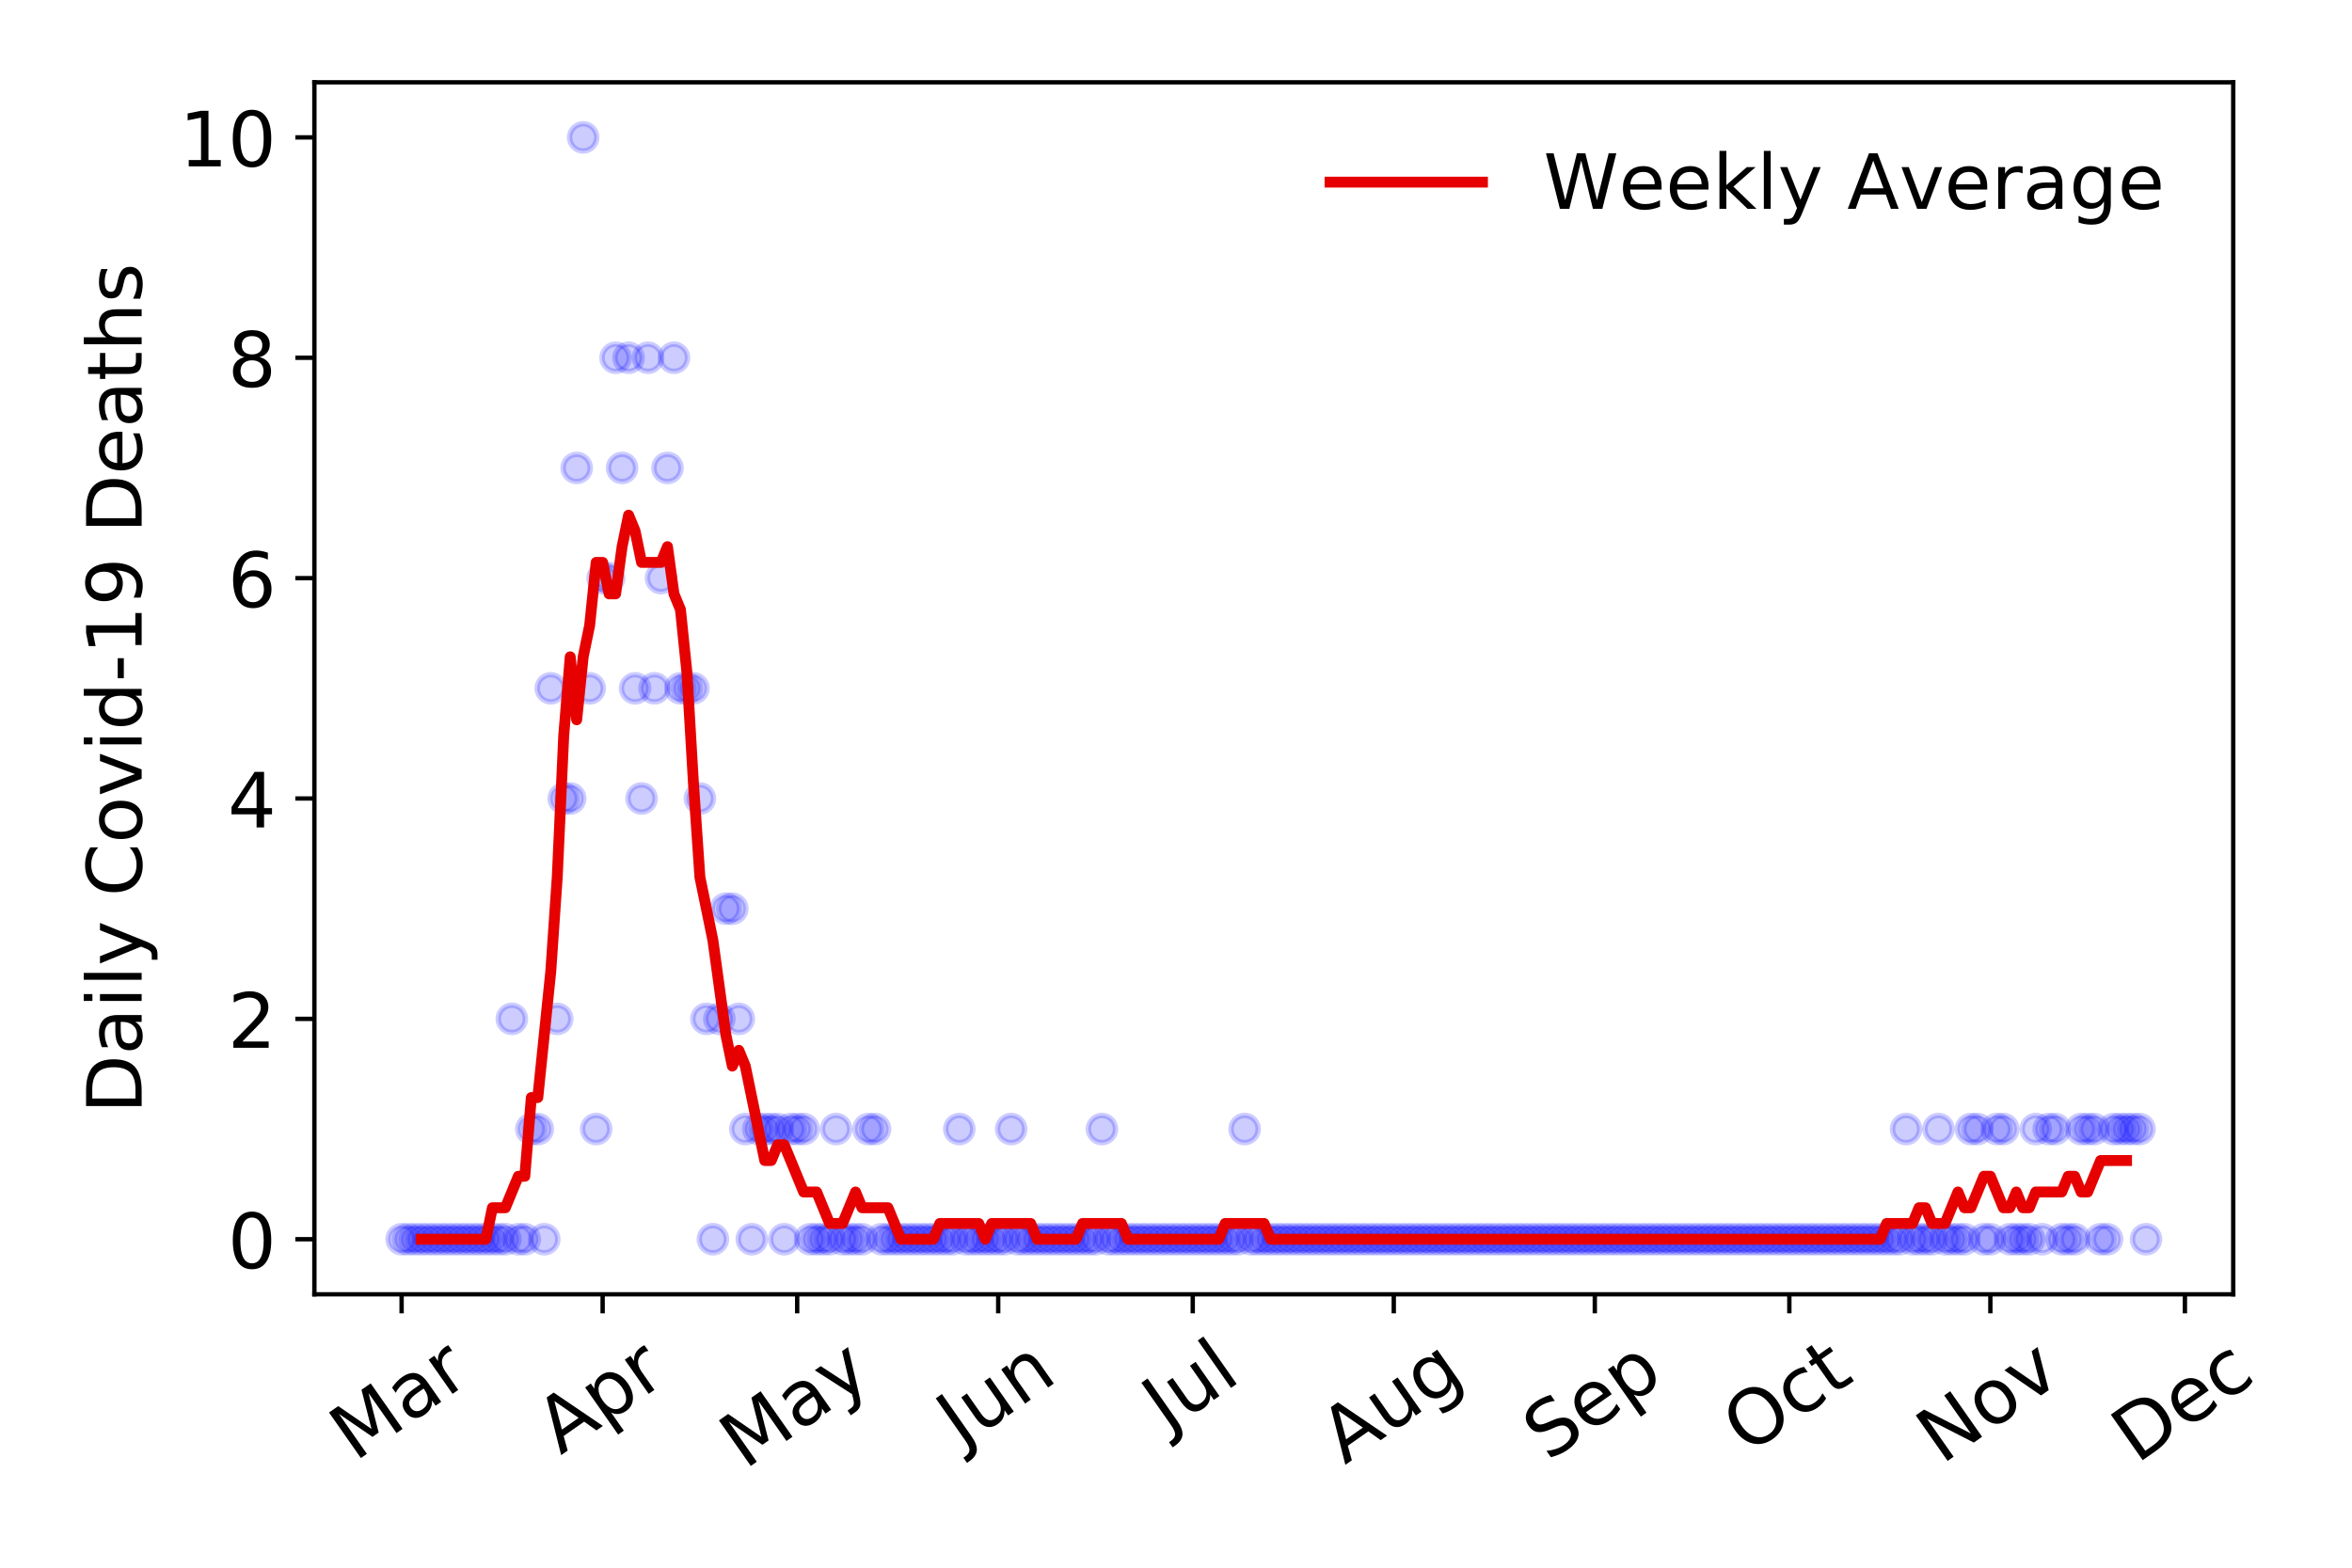 <?xml version="1.0" encoding="utf-8" standalone="no"?>
<!DOCTYPE svg PUBLIC "-//W3C//DTD SVG 1.1//EN"
  "http://www.w3.org/Graphics/SVG/1.1/DTD/svg11.dtd">
<!-- Created with matplotlib (https://matplotlib.org/) -->
<svg height="288pt" version="1.1" viewBox="0 0 432 288" width="432pt" xmlns="http://www.w3.org/2000/svg" xmlns:xlink="http://www.w3.org/1999/xlink">
 <defs>
  <style type="text/css">
*{stroke-linecap:butt;stroke-linejoin:round;}
  </style>
 </defs>
 <g id="figure_1">
  <g id="patch_1">
   <path d="M 0 288 
L 432 288 
L 432 0 
L 0 0 
z
" style="fill:#ffffff;"/>
  </g>
  <g id="axes_1">
   <g id="patch_2">
    <path d="M 57.745 237.778 
L 410.185 237.778 
L 410.185 15.12 
L 57.745 15.12 
z
" style="fill:#ffffff;"/>
   </g>
   <g id="matplotlib.axis_1">
    <g id="xtick_1">
     <g id="line2d_1">
      <defs>
       <path d="M 0 0 
L 0 3.5 
" id="m556d1deb37" style="stroke:#000000;stroke-width:0.8;"/>
      </defs>
      <g>
       <use style="stroke:#000000;stroke-width:0.8;" x="73.765" xlink:href="#m556d1deb37" y="237.778"/>
      </g>
     </g>
     <g id="text_1">
      <!-- Mar -->
      <defs>
       <path d="M 9.812 72.906 
L 24.516 72.906 
L 43.109 23.297 
L 61.812 72.906 
L 76.516 72.906 
L 76.516 0 
L 66.891 0 
L 66.891 64.016 
L 48.094 14.016 
L 38.188 14.016 
L 19.391 64.016 
L 19.391 0 
L 9.812 0 
z
" id="DejaVuSans-77"/>
       <path d="M 34.281 27.484 
Q 23.391 27.484 19.188 25 
Q 14.984 22.516 14.984 16.5 
Q 14.984 11.719 18.141 8.906 
Q 21.297 6.109 26.703 6.109 
Q 34.188 6.109 38.703 11.406 
Q 43.219 16.703 43.219 25.484 
L 43.219 27.484 
z
M 52.203 31.203 
L 52.203 0 
L 43.219 0 
L 43.219 8.297 
Q 40.141 3.328 35.547 0.953 
Q 30.953 -1.422 24.312 -1.422 
Q 15.922 -1.422 10.953 3.297 
Q 6 8.016 6 15.922 
Q 6 25.141 12.172 29.828 
Q 18.359 34.516 30.609 34.516 
L 43.219 34.516 
L 43.219 35.406 
Q 43.219 41.609 39.141 45 
Q 35.062 48.391 27.688 48.391 
Q 23 48.391 18.547 47.266 
Q 14.109 46.141 10.016 43.891 
L 10.016 52.203 
Q 14.938 54.109 19.578 55.047 
Q 24.219 56 28.609 56 
Q 40.484 56 46.344 49.844 
Q 52.203 43.703 52.203 31.203 
z
" id="DejaVuSans-97"/>
       <path d="M 41.109 46.297 
Q 39.594 47.172 37.812 47.578 
Q 36.031 48 33.891 48 
Q 26.266 48 22.188 43.047 
Q 18.109 38.094 18.109 28.812 
L 18.109 0 
L 9.078 0 
L 9.078 54.688 
L 18.109 54.688 
L 18.109 46.188 
Q 20.953 51.172 25.484 53.578 
Q 30.031 56 36.531 56 
Q 37.453 56 38.578 55.875 
Q 39.703 55.766 41.062 55.516 
z
" id="DejaVuSans-114"/>
      </defs>
      <g transform="translate(65.162 268.643)rotate(-35)scale(0.14 -0.14)">
       <use xlink:href="#DejaVuSans-77"/>
       <use x="86.279" xlink:href="#DejaVuSans-97"/>
       <use x="147.559" xlink:href="#DejaVuSans-114"/>
      </g>
     </g>
    </g>
    <g id="xtick_2">
     <g id="line2d_2">
      <g>
       <use style="stroke:#000000;stroke-width:0.8;" x="110.688" xlink:href="#m556d1deb37" y="237.778"/>
      </g>
     </g>
     <g id="text_2">
      <!-- Apr -->
      <defs>
       <path d="M 34.188 63.188 
L 20.797 26.906 
L 47.609 26.906 
z
M 28.609 72.906 
L 39.797 72.906 
L 67.578 0 
L 57.328 0 
L 50.688 18.703 
L 17.828 18.703 
L 11.188 0 
L 0.781 0 
z
" id="DejaVuSans-65"/>
       <path d="M 18.109 8.203 
L 18.109 -20.797 
L 9.078 -20.797 
L 9.078 54.688 
L 18.109 54.688 
L 18.109 46.391 
Q 20.953 51.266 25.266 53.625 
Q 29.594 56 35.594 56 
Q 45.562 56 51.781 48.094 
Q 58.016 40.188 58.016 27.297 
Q 58.016 14.406 51.781 6.484 
Q 45.562 -1.422 35.594 -1.422 
Q 29.594 -1.422 25.266 0.953 
Q 20.953 3.328 18.109 8.203 
z
M 48.688 27.297 
Q 48.688 37.203 44.609 42.844 
Q 40.531 48.484 33.406 48.484 
Q 26.266 48.484 22.188 42.844 
Q 18.109 37.203 18.109 27.297 
Q 18.109 17.391 22.188 11.75 
Q 26.266 6.109 33.406 6.109 
Q 40.531 6.109 44.609 11.75 
Q 48.688 17.391 48.688 27.297 
z
" id="DejaVuSans-112"/>
      </defs>
      <g transform="translate(102.984 267.384)rotate(-35)scale(0.14 -0.14)">
       <use xlink:href="#DejaVuSans-65"/>
       <use x="68.408" xlink:href="#DejaVuSans-112"/>
       <use x="131.885" xlink:href="#DejaVuSans-114"/>
      </g>
     </g>
    </g>
    <g id="xtick_3">
     <g id="line2d_3">
      <g>
       <use style="stroke:#000000;stroke-width:0.8;" x="146.421" xlink:href="#m556d1deb37" y="237.778"/>
      </g>
     </g>
     <g id="text_3">
      <!-- May -->
      <defs>
       <path d="M 32.172 -5.078 
Q 28.375 -14.844 24.75 -17.812 
Q 21.141 -20.797 15.094 -20.797 
L 7.906 -20.797 
L 7.906 -13.281 
L 13.188 -13.281 
Q 16.891 -13.281 18.938 -11.516 
Q 21 -9.766 23.484 -3.219 
L 25.094 0.875 
L 2.984 54.688 
L 12.5 54.688 
L 29.594 11.922 
L 46.688 54.688 
L 56.203 54.688 
z
" id="DejaVuSans-121"/>
      </defs>
      <g transform="translate(136.781 270.094)rotate(-35)scale(0.14 -0.14)">
       <use xlink:href="#DejaVuSans-77"/>
       <use x="86.279" xlink:href="#DejaVuSans-97"/>
       <use x="147.559" xlink:href="#DejaVuSans-121"/>
      </g>
     </g>
    </g>
    <g id="xtick_4">
     <g id="line2d_4">
      <g>
       <use style="stroke:#000000;stroke-width:0.8;" x="183.344" xlink:href="#m556d1deb37" y="237.778"/>
      </g>
     </g>
     <g id="text_4">
      <!-- Jun -->
      <defs>
       <path d="M 9.812 72.906 
L 19.672 72.906 
L 19.672 5.078 
Q 19.672 -8.109 14.672 -14.062 
Q 9.672 -20.016 -1.422 -20.016 
L -5.172 -20.016 
L -5.172 -11.719 
L -2.094 -11.719 
Q 4.438 -11.719 7.125 -8.047 
Q 9.812 -4.391 9.812 5.078 
z
" id="DejaVuSans-74"/>
       <path d="M 8.5 21.578 
L 8.5 54.688 
L 17.484 54.688 
L 17.484 21.922 
Q 17.484 14.156 20.5 10.266 
Q 23.531 6.391 29.594 6.391 
Q 36.859 6.391 41.078 11.031 
Q 45.312 15.672 45.312 23.688 
L 45.312 54.688 
L 54.297 54.688 
L 54.297 0 
L 45.312 0 
L 45.312 8.406 
Q 42.047 3.422 37.719 1 
Q 33.406 -1.422 27.688 -1.422 
Q 18.266 -1.422 13.375 4.438 
Q 8.5 10.297 8.5 21.578 
z
M 31.109 56 
z
" id="DejaVuSans-117"/>
       <path d="M 54.891 33.016 
L 54.891 0 
L 45.906 0 
L 45.906 32.719 
Q 45.906 40.484 42.875 44.328 
Q 39.844 48.188 33.797 48.188 
Q 26.516 48.188 22.312 43.547 
Q 18.109 38.922 18.109 30.906 
L 18.109 0 
L 9.078 0 
L 9.078 54.688 
L 18.109 54.688 
L 18.109 46.188 
Q 21.344 51.125 25.703 53.562 
Q 30.078 56 35.797 56 
Q 45.219 56 50.047 50.172 
Q 54.891 44.344 54.891 33.016 
z
" id="DejaVuSans-110"/>
      </defs>
      <g transform="translate(176.6 266.039)rotate(-35)scale(0.14 -0.14)">
       <use xlink:href="#DejaVuSans-74"/>
       <use x="29.492" xlink:href="#DejaVuSans-117"/>
       <use x="92.871" xlink:href="#DejaVuSans-110"/>
      </g>
     </g>
    </g>
    <g id="xtick_5">
     <g id="line2d_5">
      <g>
       <use style="stroke:#000000;stroke-width:0.8;" x="219.076" xlink:href="#m556d1deb37" y="237.778"/>
      </g>
     </g>
     <g id="text_5">
      <!-- Jul -->
      <defs>
       <path d="M 9.422 75.984 
L 18.406 75.984 
L 18.406 0 
L 9.422 0 
z
" id="DejaVuSans-108"/>
      </defs>
      <g transform="translate(214.374 263.181)rotate(-35)scale(0.14 -0.14)">
       <use xlink:href="#DejaVuSans-74"/>
       <use x="29.492" xlink:href="#DejaVuSans-117"/>
       <use x="92.871" xlink:href="#DejaVuSans-108"/>
      </g>
     </g>
    </g>
    <g id="xtick_6">
     <g id="line2d_6">
      <g>
       <use style="stroke:#000000;stroke-width:0.8;" x="256" xlink:href="#m556d1deb37" y="237.778"/>
      </g>
     </g>
     <g id="text_6">
      <!-- Aug -->
      <defs>
       <path d="M 45.406 27.984 
Q 45.406 37.75 41.375 43.109 
Q 37.359 48.484 30.078 48.484 
Q 22.859 48.484 18.828 43.109 
Q 14.797 37.75 14.797 27.984 
Q 14.797 18.266 18.828 12.891 
Q 22.859 7.516 30.078 7.516 
Q 37.359 7.516 41.375 12.891 
Q 45.406 18.266 45.406 27.984 
z
M 54.391 6.781 
Q 54.391 -7.172 48.188 -13.984 
Q 42 -20.797 29.203 -20.797 
Q 24.469 -20.797 20.266 -20.094 
Q 16.062 -19.391 12.109 -17.922 
L 12.109 -9.188 
Q 16.062 -11.328 19.922 -12.344 
Q 23.781 -13.375 27.781 -13.375 
Q 36.625 -13.375 41.016 -8.766 
Q 45.406 -4.156 45.406 5.172 
L 45.406 9.625 
Q 42.625 4.781 38.281 2.391 
Q 33.938 0 27.875 0 
Q 17.828 0 11.672 7.656 
Q 5.516 15.328 5.516 27.984 
Q 5.516 40.672 11.672 48.328 
Q 17.828 56 27.875 56 
Q 33.938 56 38.281 53.609 
Q 42.625 51.219 45.406 46.391 
L 45.406 54.688 
L 54.391 54.688 
z
" id="DejaVuSans-103"/>
      </defs>
      <g transform="translate(247.019 269.172)rotate(-35)scale(0.14 -0.14)">
       <use xlink:href="#DejaVuSans-65"/>
       <use x="68.408" xlink:href="#DejaVuSans-117"/>
       <use x="131.787" xlink:href="#DejaVuSans-103"/>
      </g>
     </g>
    </g>
    <g id="xtick_7">
     <g id="line2d_7">
      <g>
       <use style="stroke:#000000;stroke-width:0.8;" x="292.923" xlink:href="#m556d1deb37" y="237.778"/>
      </g>
     </g>
     <g id="text_7">
      <!-- Sep -->
      <defs>
       <path d="M 53.516 70.516 
L 53.516 60.891 
Q 47.906 63.578 42.922 64.891 
Q 37.938 66.219 33.297 66.219 
Q 25.25 66.219 20.875 63.094 
Q 16.5 59.969 16.5 54.203 
Q 16.5 49.359 19.406 46.891 
Q 22.312 44.438 30.422 42.922 
L 36.375 41.703 
Q 47.406 39.594 52.656 34.297 
Q 57.906 29 57.906 20.125 
Q 57.906 9.516 50.797 4.047 
Q 43.703 -1.422 29.984 -1.422 
Q 24.812 -1.422 18.969 -0.25 
Q 13.141 0.922 6.891 3.219 
L 6.891 13.375 
Q 12.891 10.016 18.656 8.297 
Q 24.422 6.594 29.984 6.594 
Q 38.422 6.594 43.016 9.906 
Q 47.609 13.234 47.609 19.391 
Q 47.609 24.75 44.312 27.781 
Q 41.016 30.812 33.5 32.328 
L 27.484 33.5 
Q 16.453 35.688 11.516 40.375 
Q 6.594 45.062 6.594 53.422 
Q 6.594 63.094 13.406 68.656 
Q 20.219 74.219 32.172 74.219 
Q 37.312 74.219 42.625 73.281 
Q 47.953 72.359 53.516 70.516 
z
" id="DejaVuSans-83"/>
       <path d="M 56.203 29.594 
L 56.203 25.203 
L 14.891 25.203 
Q 15.484 15.922 20.484 11.062 
Q 25.484 6.203 34.422 6.203 
Q 39.594 6.203 44.453 7.469 
Q 49.312 8.734 54.109 11.281 
L 54.109 2.781 
Q 49.266 0.734 44.188 -0.344 
Q 39.109 -1.422 33.891 -1.422 
Q 20.797 -1.422 13.156 6.188 
Q 5.516 13.812 5.516 26.812 
Q 5.516 40.234 12.766 48.109 
Q 20.016 56 32.328 56 
Q 43.359 56 49.781 48.891 
Q 56.203 41.797 56.203 29.594 
z
M 47.219 32.234 
Q 47.125 39.594 43.094 43.984 
Q 39.062 48.391 32.422 48.391 
Q 24.906 48.391 20.391 44.141 
Q 15.875 39.891 15.188 32.172 
z
" id="DejaVuSans-101"/>
      </defs>
      <g transform="translate(284.33 268.629)rotate(-35)scale(0.14 -0.14)">
       <use xlink:href="#DejaVuSans-83"/>
       <use x="63.477" xlink:href="#DejaVuSans-101"/>
       <use x="125" xlink:href="#DejaVuSans-112"/>
      </g>
     </g>
    </g>
    <g id="xtick_8">
     <g id="line2d_8">
      <g>
       <use style="stroke:#000000;stroke-width:0.8;" x="328.655" xlink:href="#m556d1deb37" y="237.778"/>
      </g>
     </g>
     <g id="text_8">
      <!-- Oct -->
      <defs>
       <path d="M 39.406 66.219 
Q 28.656 66.219 22.328 58.203 
Q 16.016 50.203 16.016 36.375 
Q 16.016 22.609 22.328 14.594 
Q 28.656 6.594 39.406 6.594 
Q 50.141 6.594 56.422 14.594 
Q 62.703 22.609 62.703 36.375 
Q 62.703 50.203 56.422 58.203 
Q 50.141 66.219 39.406 66.219 
z
M 39.406 74.219 
Q 54.734 74.219 63.906 63.938 
Q 73.094 53.656 73.094 36.375 
Q 73.094 19.141 63.906 8.859 
Q 54.734 -1.422 39.406 -1.422 
Q 24.031 -1.422 14.812 8.828 
Q 5.609 19.094 5.609 36.375 
Q 5.609 53.656 14.812 63.938 
Q 24.031 74.219 39.406 74.219 
z
" id="DejaVuSans-79"/>
       <path d="M 48.781 52.594 
L 48.781 44.188 
Q 44.969 46.297 41.141 47.344 
Q 37.312 48.391 33.406 48.391 
Q 24.656 48.391 19.812 42.844 
Q 14.984 37.312 14.984 27.297 
Q 14.984 17.281 19.812 11.734 
Q 24.656 6.203 33.406 6.203 
Q 37.312 6.203 41.141 7.25 
Q 44.969 8.297 48.781 10.406 
L 48.781 2.094 
Q 45.016 0.344 40.984 -0.531 
Q 36.969 -1.422 32.422 -1.422 
Q 20.062 -1.422 12.781 6.344 
Q 5.516 14.109 5.516 27.297 
Q 5.516 40.672 12.859 48.328 
Q 20.219 56 33.016 56 
Q 37.156 56 41.109 55.141 
Q 45.062 54.297 48.781 52.594 
z
" id="DejaVuSans-99"/>
       <path d="M 18.312 70.219 
L 18.312 54.688 
L 36.812 54.688 
L 36.812 47.703 
L 18.312 47.703 
L 18.312 18.016 
Q 18.312 11.328 20.141 9.422 
Q 21.969 7.516 27.594 7.516 
L 36.812 7.516 
L 36.812 0 
L 27.594 0 
Q 17.188 0 13.234 3.875 
Q 9.281 7.766 9.281 18.016 
L 9.281 47.703 
L 2.688 47.703 
L 2.688 54.688 
L 9.281 54.688 
L 9.281 70.219 
z
" id="DejaVuSans-116"/>
      </defs>
      <g transform="translate(320.957 267.377)rotate(-35)scale(0.14 -0.14)">
       <use xlink:href="#DejaVuSans-79"/>
       <use x="78.711" xlink:href="#DejaVuSans-99"/>
       <use x="133.691" xlink:href="#DejaVuSans-116"/>
      </g>
     </g>
    </g>
    <g id="xtick_9">
     <g id="line2d_9">
      <g>
       <use style="stroke:#000000;stroke-width:0.8;" x="365.579" xlink:href="#m556d1deb37" y="237.778"/>
      </g>
     </g>
     <g id="text_9">
      <!-- Nov -->
      <defs>
       <path d="M 9.812 72.906 
L 23.094 72.906 
L 55.422 11.922 
L 55.422 72.906 
L 64.984 72.906 
L 64.984 0 
L 51.703 0 
L 19.391 60.984 
L 19.391 0 
L 9.812 0 
z
" id="DejaVuSans-78"/>
       <path d="M 30.609 48.391 
Q 23.391 48.391 19.188 42.75 
Q 14.984 37.109 14.984 27.297 
Q 14.984 17.484 19.156 11.844 
Q 23.344 6.203 30.609 6.203 
Q 37.797 6.203 41.984 11.859 
Q 46.188 17.531 46.188 27.297 
Q 46.188 37.016 41.984 42.703 
Q 37.797 48.391 30.609 48.391 
z
M 30.609 56 
Q 42.328 56 49.016 48.375 
Q 55.719 40.766 55.719 27.297 
Q 55.719 13.875 49.016 6.219 
Q 42.328 -1.422 30.609 -1.422 
Q 18.844 -1.422 12.172 6.219 
Q 5.516 13.875 5.516 27.297 
Q 5.516 40.766 12.172 48.375 
Q 18.844 56 30.609 56 
z
" id="DejaVuSans-111"/>
       <path d="M 2.984 54.688 
L 12.5 54.688 
L 29.594 8.797 
L 46.688 54.688 
L 56.203 54.688 
L 35.688 0 
L 23.484 0 
z
" id="DejaVuSans-118"/>
      </defs>
      <g transform="translate(356.602 269.166)rotate(-35)scale(0.14 -0.14)">
       <use xlink:href="#DejaVuSans-78"/>
       <use x="74.805" xlink:href="#DejaVuSans-111"/>
       <use x="135.986" xlink:href="#DejaVuSans-118"/>
      </g>
     </g>
    </g>
    <g id="xtick_10">
     <g id="line2d_10">
      <g>
       <use style="stroke:#000000;stroke-width:0.8;" x="401.311" xlink:href="#m556d1deb37" y="237.778"/>
      </g>
     </g>
     <g id="text_10">
      <!-- Dec -->
      <defs>
       <path d="M 19.672 64.797 
L 19.672 8.109 
L 31.594 8.109 
Q 46.688 8.109 53.688 14.938 
Q 60.688 21.781 60.688 36.531 
Q 60.688 51.172 53.688 57.984 
Q 46.688 64.797 31.594 64.797 
z
M 9.812 72.906 
L 30.078 72.906 
Q 51.266 72.906 61.172 64.094 
Q 71.094 55.281 71.094 36.531 
Q 71.094 17.672 61.125 8.828 
Q 51.172 0 30.078 0 
L 9.812 0 
z
" id="DejaVuSans-68"/>
      </defs>
      <g transform="translate(392.431 269.032)rotate(-35)scale(0.14 -0.14)">
       <use xlink:href="#DejaVuSans-68"/>
       <use x="77.002" xlink:href="#DejaVuSans-101"/>
       <use x="138.525" xlink:href="#DejaVuSans-99"/>
      </g>
     </g>
    </g>
   </g>
   <g id="matplotlib.axis_2">
    <g id="ytick_1">
     <g id="line2d_11">
      <defs>
       <path d="M 0 0 
L -3.5 0 
" id="m3f6bd3c916" style="stroke:#000000;stroke-width:0.8;"/>
      </defs>
      <g>
       <use style="stroke:#000000;stroke-width:0.8;" x="57.745" xlink:href="#m3f6bd3c916" y="227.657"/>
      </g>
     </g>
     <g id="text_11">
      <!-- 0 -->
      <defs>
       <path d="M 31.781 66.406 
Q 24.172 66.406 20.328 58.906 
Q 16.5 51.422 16.5 36.375 
Q 16.5 21.391 20.328 13.891 
Q 24.172 6.391 31.781 6.391 
Q 39.453 6.391 43.281 13.891 
Q 47.125 21.391 47.125 36.375 
Q 47.125 51.422 43.281 58.906 
Q 39.453 66.406 31.781 66.406 
z
M 31.781 74.219 
Q 44.047 74.219 50.516 64.516 
Q 56.984 54.828 56.984 36.375 
Q 56.984 17.969 50.516 8.266 
Q 44.047 -1.422 31.781 -1.422 
Q 19.531 -1.422 13.062 8.266 
Q 6.594 17.969 6.594 36.375 
Q 6.594 54.828 13.062 64.516 
Q 19.531 74.219 31.781 74.219 
z
" id="DejaVuSans-48"/>
      </defs>
      <g transform="translate(41.837 232.976)scale(0.14 -0.14)">
       <use xlink:href="#DejaVuSans-48"/>
      </g>
     </g>
    </g>
    <g id="ytick_2">
     <g id="line2d_12">
      <g>
       <use style="stroke:#000000;stroke-width:0.8;" x="57.745" xlink:href="#m3f6bd3c916" y="187.174"/>
      </g>
     </g>
     <g id="text_12">
      <!-- 2 -->
      <defs>
       <path d="M 19.188 8.297 
L 53.609 8.297 
L 53.609 0 
L 7.328 0 
L 7.328 8.297 
Q 12.938 14.109 22.625 23.891 
Q 32.328 33.688 34.812 36.531 
Q 39.547 41.844 41.422 45.531 
Q 43.312 49.219 43.312 52.781 
Q 43.312 58.594 39.234 62.25 
Q 35.156 65.922 28.609 65.922 
Q 23.969 65.922 18.812 64.312 
Q 13.672 62.703 7.812 59.422 
L 7.812 69.391 
Q 13.766 71.781 18.938 73 
Q 24.125 74.219 28.422 74.219 
Q 39.75 74.219 46.484 68.547 
Q 53.219 62.891 53.219 53.422 
Q 53.219 48.922 51.531 44.891 
Q 49.859 40.875 45.406 35.406 
Q 44.188 33.984 37.641 27.219 
Q 31.109 20.453 19.188 8.297 
z
" id="DejaVuSans-50"/>
      </defs>
      <g transform="translate(41.837 192.493)scale(0.14 -0.14)">
       <use xlink:href="#DejaVuSans-50"/>
      </g>
     </g>
    </g>
    <g id="ytick_3">
     <g id="line2d_13">
      <g>
       <use style="stroke:#000000;stroke-width:0.8;" x="57.745" xlink:href="#m3f6bd3c916" y="146.691"/>
      </g>
     </g>
     <g id="text_13">
      <!-- 4 -->
      <defs>
       <path d="M 37.797 64.312 
L 12.891 25.391 
L 37.797 25.391 
z
M 35.203 72.906 
L 47.609 72.906 
L 47.609 25.391 
L 58.016 25.391 
L 58.016 17.188 
L 47.609 17.188 
L 47.609 0 
L 37.797 0 
L 37.797 17.188 
L 4.891 17.188 
L 4.891 26.703 
z
" id="DejaVuSans-52"/>
      </defs>
      <g transform="translate(41.837 152.01)scale(0.14 -0.14)">
       <use xlink:href="#DejaVuSans-52"/>
      </g>
     </g>
    </g>
    <g id="ytick_4">
     <g id="line2d_14">
      <g>
       <use style="stroke:#000000;stroke-width:0.8;" x="57.745" xlink:href="#m3f6bd3c916" y="106.207"/>
      </g>
     </g>
     <g id="text_14">
      <!-- 6 -->
      <defs>
       <path d="M 33.016 40.375 
Q 26.375 40.375 22.484 35.828 
Q 18.609 31.297 18.609 23.391 
Q 18.609 15.531 22.484 10.953 
Q 26.375 6.391 33.016 6.391 
Q 39.656 6.391 43.531 10.953 
Q 47.406 15.531 47.406 23.391 
Q 47.406 31.297 43.531 35.828 
Q 39.656 40.375 33.016 40.375 
z
M 52.594 71.297 
L 52.594 62.312 
Q 48.875 64.062 45.094 64.984 
Q 41.312 65.922 37.594 65.922 
Q 27.828 65.922 22.672 59.328 
Q 17.531 52.734 16.797 39.406 
Q 19.672 43.656 24.016 45.922 
Q 28.375 48.188 33.594 48.188 
Q 44.578 48.188 50.953 41.516 
Q 57.328 34.859 57.328 23.391 
Q 57.328 12.156 50.688 5.359 
Q 44.047 -1.422 33.016 -1.422 
Q 20.359 -1.422 13.672 8.266 
Q 6.984 17.969 6.984 36.375 
Q 6.984 53.656 15.188 63.938 
Q 23.391 74.219 37.203 74.219 
Q 40.922 74.219 44.703 73.484 
Q 48.484 72.75 52.594 71.297 
z
" id="DejaVuSans-54"/>
      </defs>
      <g transform="translate(41.837 111.526)scale(0.14 -0.14)">
       <use xlink:href="#DejaVuSans-54"/>
      </g>
     </g>
    </g>
    <g id="ytick_5">
     <g id="line2d_15">
      <g>
       <use style="stroke:#000000;stroke-width:0.8;" x="57.745" xlink:href="#m3f6bd3c916" y="65.724"/>
      </g>
     </g>
     <g id="text_15">
      <!-- 8 -->
      <defs>
       <path d="M 31.781 34.625 
Q 24.75 34.625 20.719 30.859 
Q 16.703 27.094 16.703 20.516 
Q 16.703 13.922 20.719 10.156 
Q 24.75 6.391 31.781 6.391 
Q 38.812 6.391 42.859 10.172 
Q 46.922 13.969 46.922 20.516 
Q 46.922 27.094 42.891 30.859 
Q 38.875 34.625 31.781 34.625 
z
M 21.922 38.812 
Q 15.578 40.375 12.031 44.719 
Q 8.5 49.078 8.5 55.328 
Q 8.5 64.062 14.719 69.141 
Q 20.953 74.219 31.781 74.219 
Q 42.672 74.219 48.875 69.141 
Q 55.078 64.062 55.078 55.328 
Q 55.078 49.078 51.531 44.719 
Q 48 40.375 41.703 38.812 
Q 48.828 37.156 52.797 32.312 
Q 56.781 27.484 56.781 20.516 
Q 56.781 9.906 50.312 4.234 
Q 43.844 -1.422 31.781 -1.422 
Q 19.734 -1.422 13.25 4.234 
Q 6.781 9.906 6.781 20.516 
Q 6.781 27.484 10.781 32.312 
Q 14.797 37.156 21.922 38.812 
z
M 18.312 54.391 
Q 18.312 48.734 21.844 45.562 
Q 25.391 42.391 31.781 42.391 
Q 38.141 42.391 41.719 45.562 
Q 45.312 48.734 45.312 54.391 
Q 45.312 60.062 41.719 63.234 
Q 38.141 66.406 31.781 66.406 
Q 25.391 66.406 21.844 63.234 
Q 18.312 60.062 18.312 54.391 
z
" id="DejaVuSans-56"/>
      </defs>
      <g transform="translate(41.837 71.043)scale(0.14 -0.14)">
       <use xlink:href="#DejaVuSans-56"/>
      </g>
     </g>
    </g>
    <g id="ytick_6">
     <g id="line2d_16">
      <g>
       <use style="stroke:#000000;stroke-width:0.8;" x="57.745" xlink:href="#m3f6bd3c916" y="25.241"/>
      </g>
     </g>
     <g id="text_16">
      <!-- 10 -->
      <defs>
       <path d="M 12.406 8.297 
L 28.516 8.297 
L 28.516 63.922 
L 10.984 60.406 
L 10.984 69.391 
L 28.422 72.906 
L 38.281 72.906 
L 38.281 8.297 
L 54.391 8.297 
L 54.391 0 
L 12.406 0 
z
" id="DejaVuSans-49"/>
      </defs>
      <g transform="translate(32.93 30.56)scale(0.14 -0.14)">
       <use xlink:href="#DejaVuSans-49"/>
       <use x="63.623" xlink:href="#DejaVuSans-48"/>
      </g>
     </g>
    </g>
    <g id="text_17">
     <!-- Daily Covid-19 Deaths -->
     <defs>
      <path d="M 9.422 54.688 
L 18.406 54.688 
L 18.406 0 
L 9.422 0 
z
M 9.422 75.984 
L 18.406 75.984 
L 18.406 64.594 
L 9.422 64.594 
z
" id="DejaVuSans-105"/>
      <path id="DejaVuSans-32"/>
      <path d="M 64.406 67.281 
L 64.406 56.891 
Q 59.422 61.531 53.781 63.812 
Q 48.141 66.109 41.797 66.109 
Q 29.297 66.109 22.656 58.469 
Q 16.016 50.828 16.016 36.375 
Q 16.016 21.969 22.656 14.328 
Q 29.297 6.688 41.797 6.688 
Q 48.141 6.688 53.781 8.984 
Q 59.422 11.281 64.406 15.922 
L 64.406 5.609 
Q 59.234 2.094 53.438 0.328 
Q 47.656 -1.422 41.219 -1.422 
Q 24.656 -1.422 15.125 8.703 
Q 5.609 18.844 5.609 36.375 
Q 5.609 53.953 15.125 64.078 
Q 24.656 74.219 41.219 74.219 
Q 47.75 74.219 53.531 72.484 
Q 59.328 70.75 64.406 67.281 
z
" id="DejaVuSans-67"/>
      <path d="M 45.406 46.391 
L 45.406 75.984 
L 54.391 75.984 
L 54.391 0 
L 45.406 0 
L 45.406 8.203 
Q 42.578 3.328 38.25 0.953 
Q 33.938 -1.422 27.875 -1.422 
Q 17.969 -1.422 11.734 6.484 
Q 5.516 14.406 5.516 27.297 
Q 5.516 40.188 11.734 48.094 
Q 17.969 56 27.875 56 
Q 33.938 56 38.25 53.625 
Q 42.578 51.266 45.406 46.391 
z
M 14.797 27.297 
Q 14.797 17.391 18.875 11.75 
Q 22.953 6.109 30.078 6.109 
Q 37.203 6.109 41.297 11.75 
Q 45.406 17.391 45.406 27.297 
Q 45.406 37.203 41.297 42.844 
Q 37.203 48.484 30.078 48.484 
Q 22.953 48.484 18.875 42.844 
Q 14.797 37.203 14.797 27.297 
z
" id="DejaVuSans-100"/>
      <path d="M 4.891 31.391 
L 31.203 31.391 
L 31.203 23.391 
L 4.891 23.391 
z
" id="DejaVuSans-45"/>
      <path d="M 10.984 1.516 
L 10.984 10.5 
Q 14.703 8.734 18.5 7.812 
Q 22.312 6.891 25.984 6.891 
Q 35.75 6.891 40.891 13.453 
Q 46.047 20.016 46.781 33.406 
Q 43.953 29.203 39.594 26.953 
Q 35.25 24.703 29.984 24.703 
Q 19.047 24.703 12.672 31.312 
Q 6.297 37.938 6.297 49.422 
Q 6.297 60.641 12.938 67.422 
Q 19.578 74.219 30.609 74.219 
Q 43.266 74.219 49.922 64.516 
Q 56.594 54.828 56.594 36.375 
Q 56.594 19.141 48.406 8.859 
Q 40.234 -1.422 26.422 -1.422 
Q 22.703 -1.422 18.891 -0.688 
Q 15.094 0.047 10.984 1.516 
z
M 30.609 32.422 
Q 37.25 32.422 41.125 36.953 
Q 45.016 41.5 45.016 49.422 
Q 45.016 57.281 41.125 61.844 
Q 37.25 66.406 30.609 66.406 
Q 23.969 66.406 20.094 61.844 
Q 16.219 57.281 16.219 49.422 
Q 16.219 41.5 20.094 36.953 
Q 23.969 32.422 30.609 32.422 
z
" id="DejaVuSans-57"/>
      <path d="M 54.891 33.016 
L 54.891 0 
L 45.906 0 
L 45.906 32.719 
Q 45.906 40.484 42.875 44.328 
Q 39.844 48.188 33.797 48.188 
Q 26.516 48.188 22.312 43.547 
Q 18.109 38.922 18.109 30.906 
L 18.109 0 
L 9.078 0 
L 9.078 75.984 
L 18.109 75.984 
L 18.109 46.188 
Q 21.344 51.125 25.703 53.562 
Q 30.078 56 35.797 56 
Q 45.219 56 50.047 50.172 
Q 54.891 44.344 54.891 33.016 
z
" id="DejaVuSans-104"/>
      <path d="M 44.281 53.078 
L 44.281 44.578 
Q 40.484 46.531 36.375 47.5 
Q 32.281 48.484 27.875 48.484 
Q 21.188 48.484 17.844 46.438 
Q 14.5 44.391 14.5 40.281 
Q 14.5 37.156 16.891 35.375 
Q 19.281 33.594 26.516 31.984 
L 29.594 31.297 
Q 39.156 29.25 43.188 25.516 
Q 47.219 21.781 47.219 15.094 
Q 47.219 7.469 41.188 3.016 
Q 35.156 -1.422 24.609 -1.422 
Q 20.219 -1.422 15.453 -0.562 
Q 10.688 0.297 5.422 2 
L 5.422 11.281 
Q 10.406 8.688 15.234 7.391 
Q 20.062 6.109 24.812 6.109 
Q 31.156 6.109 34.562 8.281 
Q 37.984 10.453 37.984 14.406 
Q 37.984 18.062 35.516 20.016 
Q 33.062 21.969 24.703 23.781 
L 21.578 24.516 
Q 13.234 26.266 9.516 29.906 
Q 5.812 33.547 5.812 39.891 
Q 5.812 47.609 11.281 51.797 
Q 16.75 56 26.812 56 
Q 31.781 56 36.172 55.266 
Q 40.578 54.547 44.281 53.078 
z
" id="DejaVuSans-115"/>
     </defs>
     <g transform="translate(26.018 204.56)rotate(-90)scale(0.14 -0.14)">
      <use xlink:href="#DejaVuSans-68"/>
      <use x="77.002" xlink:href="#DejaVuSans-97"/>
      <use x="138.281" xlink:href="#DejaVuSans-105"/>
      <use x="166.064" xlink:href="#DejaVuSans-108"/>
      <use x="193.848" xlink:href="#DejaVuSans-121"/>
      <use x="253.027" xlink:href="#DejaVuSans-32"/>
      <use x="284.814" xlink:href="#DejaVuSans-67"/>
      <use x="354.639" xlink:href="#DejaVuSans-111"/>
      <use x="415.82" xlink:href="#DejaVuSans-118"/>
      <use x="475" xlink:href="#DejaVuSans-105"/>
      <use x="502.783" xlink:href="#DejaVuSans-100"/>
      <use x="566.26" xlink:href="#DejaVuSans-45"/>
      <use x="602.344" xlink:href="#DejaVuSans-49"/>
      <use x="665.967" xlink:href="#DejaVuSans-57"/>
      <use x="729.59" xlink:href="#DejaVuSans-32"/>
      <use x="761.377" xlink:href="#DejaVuSans-68"/>
      <use x="838.379" xlink:href="#DejaVuSans-101"/>
      <use x="899.902" xlink:href="#DejaVuSans-97"/>
      <use x="961.182" xlink:href="#DejaVuSans-116"/>
      <use x="1000.391" xlink:href="#DejaVuSans-104"/>
      <use x="1063.77" xlink:href="#DejaVuSans-115"/>
     </g>
    </g>
   </g>
   <g id="line2d_17">
    <defs>
     <path d="M 0 2.5 
C 0.663 2.5 1.299 2.237 1.768 1.768 
C 2.237 1.299 2.5 0.663 2.5 0 
C 2.5 -0.663 2.237 -1.299 1.768 -1.768 
C 1.299 -2.237 0.663 -2.5 0 -2.5 
C -0.663 -2.5 -1.299 -2.237 -1.768 -1.768 
C -2.237 -1.299 -2.5 -0.663 -2.5 0 
C -2.5 0.663 -2.237 1.299 -1.768 1.768 
C -1.299 2.237 -0.663 2.5 0 2.5 
z
" id="mf7d08a0e42" style="stroke:#0000ff;stroke-opacity:0.2;"/>
    </defs>
    <g clip-path="url(#pf5acecdd44)">
     <use style="fill:#0000ff;fill-opacity:0.2;stroke:#0000ff;stroke-opacity:0.2;" x="73.765" xlink:href="#mf7d08a0e42" y="227.657"/>
     <use style="fill:#0000ff;fill-opacity:0.2;stroke:#0000ff;stroke-opacity:0.2;" x="74.956" xlink:href="#mf7d08a0e42" y="227.657"/>
     <use style="fill:#0000ff;fill-opacity:0.2;stroke:#0000ff;stroke-opacity:0.2;" x="76.147" xlink:href="#mf7d08a0e42" y="227.657"/>
     <use style="fill:#0000ff;fill-opacity:0.2;stroke:#0000ff;stroke-opacity:0.2;" x="77.338" xlink:href="#mf7d08a0e42" y="227.657"/>
     <use style="fill:#0000ff;fill-opacity:0.2;stroke:#0000ff;stroke-opacity:0.2;" x="78.529" xlink:href="#mf7d08a0e42" y="227.657"/>
     <use style="fill:#0000ff;fill-opacity:0.2;stroke:#0000ff;stroke-opacity:0.2;" x="79.72" xlink:href="#mf7d08a0e42" y="227.657"/>
     <use style="fill:#0000ff;fill-opacity:0.2;stroke:#0000ff;stroke-opacity:0.2;" x="80.911" xlink:href="#mf7d08a0e42" y="227.657"/>
     <use style="fill:#0000ff;fill-opacity:0.2;stroke:#0000ff;stroke-opacity:0.2;" x="82.103" xlink:href="#mf7d08a0e42" y="227.657"/>
     <use style="fill:#0000ff;fill-opacity:0.2;stroke:#0000ff;stroke-opacity:0.2;" x="83.294" xlink:href="#mf7d08a0e42" y="227.657"/>
     <use style="fill:#0000ff;fill-opacity:0.2;stroke:#0000ff;stroke-opacity:0.2;" x="84.485" xlink:href="#mf7d08a0e42" y="227.657"/>
     <use style="fill:#0000ff;fill-opacity:0.2;stroke:#0000ff;stroke-opacity:0.2;" x="85.676" xlink:href="#mf7d08a0e42" y="227.657"/>
     <use style="fill:#0000ff;fill-opacity:0.2;stroke:#0000ff;stroke-opacity:0.2;" x="86.867" xlink:href="#mf7d08a0e42" y="227.657"/>
     <use style="fill:#0000ff;fill-opacity:0.2;stroke:#0000ff;stroke-opacity:0.2;" x="88.058" xlink:href="#mf7d08a0e42" y="227.657"/>
     <use style="fill:#0000ff;fill-opacity:0.2;stroke:#0000ff;stroke-opacity:0.2;" x="89.249" xlink:href="#mf7d08a0e42" y="227.657"/>
     <use style="fill:#0000ff;fill-opacity:0.2;stroke:#0000ff;stroke-opacity:0.2;" x="90.44" xlink:href="#mf7d08a0e42" y="227.657"/>
     <use style="fill:#0000ff;fill-opacity:0.2;stroke:#0000ff;stroke-opacity:0.2;" x="91.631" xlink:href="#mf7d08a0e42" y="227.657"/>
     <use style="fill:#0000ff;fill-opacity:0.2;stroke:#0000ff;stroke-opacity:0.2;" x="92.822" xlink:href="#mf7d08a0e42" y="227.657"/>
     <use style="fill:#0000ff;fill-opacity:0.2;stroke:#0000ff;stroke-opacity:0.2;" x="94.013" xlink:href="#mf7d08a0e42" y="187.174"/>
     <use style="fill:#0000ff;fill-opacity:0.2;stroke:#0000ff;stroke-opacity:0.2;" x="95.204" xlink:href="#mf7d08a0e42" y="227.657"/>
     <use style="fill:#0000ff;fill-opacity:0.2;stroke:#0000ff;stroke-opacity:0.2;" x="96.395" xlink:href="#mf7d08a0e42" y="227.657"/>
     <use style="fill:#0000ff;fill-opacity:0.2;stroke:#0000ff;stroke-opacity:0.2;" x="97.587" xlink:href="#mf7d08a0e42" y="207.416"/>
     <use style="fill:#0000ff;fill-opacity:0.2;stroke:#0000ff;stroke-opacity:0.2;" x="98.778" xlink:href="#mf7d08a0e42" y="207.416"/>
     <use style="fill:#0000ff;fill-opacity:0.2;stroke:#0000ff;stroke-opacity:0.2;" x="99.969" xlink:href="#mf7d08a0e42" y="227.657"/>
     <use style="fill:#0000ff;fill-opacity:0.2;stroke:#0000ff;stroke-opacity:0.2;" x="101.16" xlink:href="#mf7d08a0e42" y="126.449"/>
     <use style="fill:#0000ff;fill-opacity:0.2;stroke:#0000ff;stroke-opacity:0.2;" x="102.351" xlink:href="#mf7d08a0e42" y="187.174"/>
     <use style="fill:#0000ff;fill-opacity:0.2;stroke:#0000ff;stroke-opacity:0.2;" x="103.542" xlink:href="#mf7d08a0e42" y="146.691"/>
     <use style="fill:#0000ff;fill-opacity:0.2;stroke:#0000ff;stroke-opacity:0.2;" x="104.733" xlink:href="#mf7d08a0e42" y="146.691"/>
     <use style="fill:#0000ff;fill-opacity:0.2;stroke:#0000ff;stroke-opacity:0.2;" x="105.924" xlink:href="#mf7d08a0e42" y="85.966"/>
     <use style="fill:#0000ff;fill-opacity:0.2;stroke:#0000ff;stroke-opacity:0.2;" x="107.115" xlink:href="#mf7d08a0e42" y="25.241"/>
     <use style="fill:#0000ff;fill-opacity:0.2;stroke:#0000ff;stroke-opacity:0.2;" x="108.306" xlink:href="#mf7d08a0e42" y="126.449"/>
     <use style="fill:#0000ff;fill-opacity:0.2;stroke:#0000ff;stroke-opacity:0.2;" x="109.497" xlink:href="#mf7d08a0e42" y="207.416"/>
     <use style="fill:#0000ff;fill-opacity:0.2;stroke:#0000ff;stroke-opacity:0.2;" x="110.688" xlink:href="#mf7d08a0e42" y="106.207"/>
     <use style="fill:#0000ff;fill-opacity:0.2;stroke:#0000ff;stroke-opacity:0.2;" x="111.879" xlink:href="#mf7d08a0e42" y="106.207"/>
     <use style="fill:#0000ff;fill-opacity:0.2;stroke:#0000ff;stroke-opacity:0.2;" x="113.071" xlink:href="#mf7d08a0e42" y="65.724"/>
     <use style="fill:#0000ff;fill-opacity:0.2;stroke:#0000ff;stroke-opacity:0.2;" x="114.262" xlink:href="#mf7d08a0e42" y="85.966"/>
     <use style="fill:#0000ff;fill-opacity:0.2;stroke:#0000ff;stroke-opacity:0.2;" x="115.453" xlink:href="#mf7d08a0e42" y="65.724"/>
     <use style="fill:#0000ff;fill-opacity:0.2;stroke:#0000ff;stroke-opacity:0.2;" x="116.644" xlink:href="#mf7d08a0e42" y="126.449"/>
     <use style="fill:#0000ff;fill-opacity:0.2;stroke:#0000ff;stroke-opacity:0.2;" x="117.835" xlink:href="#mf7d08a0e42" y="146.691"/>
     <use style="fill:#0000ff;fill-opacity:0.2;stroke:#0000ff;stroke-opacity:0.2;" x="119.026" xlink:href="#mf7d08a0e42" y="65.724"/>
     <use style="fill:#0000ff;fill-opacity:0.2;stroke:#0000ff;stroke-opacity:0.2;" x="120.217" xlink:href="#mf7d08a0e42" y="126.449"/>
     <use style="fill:#0000ff;fill-opacity:0.2;stroke:#0000ff;stroke-opacity:0.2;" x="121.408" xlink:href="#mf7d08a0e42" y="106.207"/>
     <use style="fill:#0000ff;fill-opacity:0.2;stroke:#0000ff;stroke-opacity:0.2;" x="122.599" xlink:href="#mf7d08a0e42" y="85.966"/>
     <use style="fill:#0000ff;fill-opacity:0.2;stroke:#0000ff;stroke-opacity:0.2;" x="123.79" xlink:href="#mf7d08a0e42" y="65.724"/>
     <use style="fill:#0000ff;fill-opacity:0.2;stroke:#0000ff;stroke-opacity:0.2;" x="124.981" xlink:href="#mf7d08a0e42" y="126.449"/>
     <use style="fill:#0000ff;fill-opacity:0.2;stroke:#0000ff;stroke-opacity:0.2;" x="126.172" xlink:href="#mf7d08a0e42" y="126.449"/>
     <use style="fill:#0000ff;fill-opacity:0.2;stroke:#0000ff;stroke-opacity:0.2;" x="127.363" xlink:href="#mf7d08a0e42" y="126.449"/>
     <use style="fill:#0000ff;fill-opacity:0.2;stroke:#0000ff;stroke-opacity:0.2;" x="128.555" xlink:href="#mf7d08a0e42" y="146.691"/>
     <use style="fill:#0000ff;fill-opacity:0.2;stroke:#0000ff;stroke-opacity:0.2;" x="129.746" xlink:href="#mf7d08a0e42" y="187.174"/>
     <use style="fill:#0000ff;fill-opacity:0.2;stroke:#0000ff;stroke-opacity:0.2;" x="130.937" xlink:href="#mf7d08a0e42" y="227.657"/>
     <use style="fill:#0000ff;fill-opacity:0.2;stroke:#0000ff;stroke-opacity:0.2;" x="132.128" xlink:href="#mf7d08a0e42" y="187.174"/>
     <use style="fill:#0000ff;fill-opacity:0.2;stroke:#0000ff;stroke-opacity:0.2;" x="133.319" xlink:href="#mf7d08a0e42" y="166.932"/>
     <use style="fill:#0000ff;fill-opacity:0.2;stroke:#0000ff;stroke-opacity:0.2;" x="134.51" xlink:href="#mf7d08a0e42" y="166.932"/>
     <use style="fill:#0000ff;fill-opacity:0.2;stroke:#0000ff;stroke-opacity:0.2;" x="135.701" xlink:href="#mf7d08a0e42" y="187.174"/>
     <use style="fill:#0000ff;fill-opacity:0.2;stroke:#0000ff;stroke-opacity:0.2;" x="136.892" xlink:href="#mf7d08a0e42" y="207.416"/>
     <use style="fill:#0000ff;fill-opacity:0.2;stroke:#0000ff;stroke-opacity:0.2;" x="138.083" xlink:href="#mf7d08a0e42" y="227.657"/>
     <use style="fill:#0000ff;fill-opacity:0.2;stroke:#0000ff;stroke-opacity:0.2;" x="139.274" xlink:href="#mf7d08a0e42" y="207.416"/>
     <use style="fill:#0000ff;fill-opacity:0.2;stroke:#0000ff;stroke-opacity:0.2;" x="140.465" xlink:href="#mf7d08a0e42" y="207.416"/>
     <use style="fill:#0000ff;fill-opacity:0.2;stroke:#0000ff;stroke-opacity:0.2;" x="141.656" xlink:href="#mf7d08a0e42" y="207.416"/>
     <use style="fill:#0000ff;fill-opacity:0.2;stroke:#0000ff;stroke-opacity:0.2;" x="142.847" xlink:href="#mf7d08a0e42" y="207.416"/>
     <use style="fill:#0000ff;fill-opacity:0.2;stroke:#0000ff;stroke-opacity:0.2;" x="144.039" xlink:href="#mf7d08a0e42" y="227.657"/>
     <use style="fill:#0000ff;fill-opacity:0.2;stroke:#0000ff;stroke-opacity:0.2;" x="145.23" xlink:href="#mf7d08a0e42" y="207.416"/>
     <use style="fill:#0000ff;fill-opacity:0.2;stroke:#0000ff;stroke-opacity:0.2;" x="146.421" xlink:href="#mf7d08a0e42" y="207.416"/>
     <use style="fill:#0000ff;fill-opacity:0.2;stroke:#0000ff;stroke-opacity:0.2;" x="147.612" xlink:href="#mf7d08a0e42" y="207.416"/>
     <use style="fill:#0000ff;fill-opacity:0.2;stroke:#0000ff;stroke-opacity:0.2;" x="148.803" xlink:href="#mf7d08a0e42" y="227.657"/>
     <use style="fill:#0000ff;fill-opacity:0.2;stroke:#0000ff;stroke-opacity:0.2;" x="149.994" xlink:href="#mf7d08a0e42" y="227.657"/>
     <use style="fill:#0000ff;fill-opacity:0.2;stroke:#0000ff;stroke-opacity:0.2;" x="151.185" xlink:href="#mf7d08a0e42" y="227.657"/>
     <use style="fill:#0000ff;fill-opacity:0.2;stroke:#0000ff;stroke-opacity:0.2;" x="152.376" xlink:href="#mf7d08a0e42" y="227.657"/>
     <use style="fill:#0000ff;fill-opacity:0.2;stroke:#0000ff;stroke-opacity:0.2;" x="153.567" xlink:href="#mf7d08a0e42" y="207.416"/>
     <use style="fill:#0000ff;fill-opacity:0.2;stroke:#0000ff;stroke-opacity:0.2;" x="154.758" xlink:href="#mf7d08a0e42" y="227.657"/>
     <use style="fill:#0000ff;fill-opacity:0.2;stroke:#0000ff;stroke-opacity:0.2;" x="155.949" xlink:href="#mf7d08a0e42" y="227.657"/>
     <use style="fill:#0000ff;fill-opacity:0.2;stroke:#0000ff;stroke-opacity:0.2;" x="157.14" xlink:href="#mf7d08a0e42" y="227.657"/>
     <use style="fill:#0000ff;fill-opacity:0.2;stroke:#0000ff;stroke-opacity:0.2;" x="158.331" xlink:href="#mf7d08a0e42" y="227.657"/>
     <use style="fill:#0000ff;fill-opacity:0.2;stroke:#0000ff;stroke-opacity:0.2;" x="159.523" xlink:href="#mf7d08a0e42" y="207.416"/>
     <use style="fill:#0000ff;fill-opacity:0.2;stroke:#0000ff;stroke-opacity:0.2;" x="160.714" xlink:href="#mf7d08a0e42" y="207.416"/>
     <use style="fill:#0000ff;fill-opacity:0.2;stroke:#0000ff;stroke-opacity:0.2;" x="161.905" xlink:href="#mf7d08a0e42" y="227.657"/>
     <use style="fill:#0000ff;fill-opacity:0.2;stroke:#0000ff;stroke-opacity:0.2;" x="163.096" xlink:href="#mf7d08a0e42" y="227.657"/>
     <use style="fill:#0000ff;fill-opacity:0.2;stroke:#0000ff;stroke-opacity:0.2;" x="164.287" xlink:href="#mf7d08a0e42" y="227.657"/>
     <use style="fill:#0000ff;fill-opacity:0.2;stroke:#0000ff;stroke-opacity:0.2;" x="165.478" xlink:href="#mf7d08a0e42" y="227.657"/>
     <use style="fill:#0000ff;fill-opacity:0.2;stroke:#0000ff;stroke-opacity:0.2;" x="166.669" xlink:href="#mf7d08a0e42" y="227.657"/>
     <use style="fill:#0000ff;fill-opacity:0.2;stroke:#0000ff;stroke-opacity:0.2;" x="167.86" xlink:href="#mf7d08a0e42" y="227.657"/>
     <use style="fill:#0000ff;fill-opacity:0.2;stroke:#0000ff;stroke-opacity:0.2;" x="169.051" xlink:href="#mf7d08a0e42" y="227.657"/>
     <use style="fill:#0000ff;fill-opacity:0.2;stroke:#0000ff;stroke-opacity:0.2;" x="170.242" xlink:href="#mf7d08a0e42" y="227.657"/>
     <use style="fill:#0000ff;fill-opacity:0.2;stroke:#0000ff;stroke-opacity:0.2;" x="171.433" xlink:href="#mf7d08a0e42" y="227.657"/>
     <use style="fill:#0000ff;fill-opacity:0.2;stroke:#0000ff;stroke-opacity:0.2;" x="172.624" xlink:href="#mf7d08a0e42" y="227.657"/>
     <use style="fill:#0000ff;fill-opacity:0.2;stroke:#0000ff;stroke-opacity:0.2;" x="173.815" xlink:href="#mf7d08a0e42" y="227.657"/>
     <use style="fill:#0000ff;fill-opacity:0.2;stroke:#0000ff;stroke-opacity:0.2;" x="175.007" xlink:href="#mf7d08a0e42" y="227.657"/>
     <use style="fill:#0000ff;fill-opacity:0.2;stroke:#0000ff;stroke-opacity:0.2;" x="176.198" xlink:href="#mf7d08a0e42" y="207.416"/>
     <use style="fill:#0000ff;fill-opacity:0.2;stroke:#0000ff;stroke-opacity:0.2;" x="177.389" xlink:href="#mf7d08a0e42" y="227.657"/>
     <use style="fill:#0000ff;fill-opacity:0.2;stroke:#0000ff;stroke-opacity:0.2;" x="178.58" xlink:href="#mf7d08a0e42" y="227.657"/>
     <use style="fill:#0000ff;fill-opacity:0.2;stroke:#0000ff;stroke-opacity:0.2;" x="179.771" xlink:href="#mf7d08a0e42" y="227.657"/>
     <use style="fill:#0000ff;fill-opacity:0.2;stroke:#0000ff;stroke-opacity:0.2;" x="180.962" xlink:href="#mf7d08a0e42" y="227.657"/>
     <use style="fill:#0000ff;fill-opacity:0.2;stroke:#0000ff;stroke-opacity:0.2;" x="182.153" xlink:href="#mf7d08a0e42" y="227.657"/>
     <use style="fill:#0000ff;fill-opacity:0.2;stroke:#0000ff;stroke-opacity:0.2;" x="183.344" xlink:href="#mf7d08a0e42" y="227.657"/>
     <use style="fill:#0000ff;fill-opacity:0.2;stroke:#0000ff;stroke-opacity:0.2;" x="184.535" xlink:href="#mf7d08a0e42" y="227.657"/>
     <use style="fill:#0000ff;fill-opacity:0.2;stroke:#0000ff;stroke-opacity:0.2;" x="185.726" xlink:href="#mf7d08a0e42" y="207.416"/>
     <use style="fill:#0000ff;fill-opacity:0.2;stroke:#0000ff;stroke-opacity:0.2;" x="186.917" xlink:href="#mf7d08a0e42" y="227.657"/>
     <use style="fill:#0000ff;fill-opacity:0.2;stroke:#0000ff;stroke-opacity:0.2;" x="188.108" xlink:href="#mf7d08a0e42" y="227.657"/>
     <use style="fill:#0000ff;fill-opacity:0.2;stroke:#0000ff;stroke-opacity:0.2;" x="189.299" xlink:href="#mf7d08a0e42" y="227.657"/>
     <use style="fill:#0000ff;fill-opacity:0.2;stroke:#0000ff;stroke-opacity:0.2;" x="190.491" xlink:href="#mf7d08a0e42" y="227.657"/>
     <use style="fill:#0000ff;fill-opacity:0.2;stroke:#0000ff;stroke-opacity:0.2;" x="191.682" xlink:href="#mf7d08a0e42" y="227.657"/>
     <use style="fill:#0000ff;fill-opacity:0.2;stroke:#0000ff;stroke-opacity:0.2;" x="192.873" xlink:href="#mf7d08a0e42" y="227.657"/>
     <use style="fill:#0000ff;fill-opacity:0.2;stroke:#0000ff;stroke-opacity:0.2;" x="194.064" xlink:href="#mf7d08a0e42" y="227.657"/>
     <use style="fill:#0000ff;fill-opacity:0.2;stroke:#0000ff;stroke-opacity:0.2;" x="195.255" xlink:href="#mf7d08a0e42" y="227.657"/>
     <use style="fill:#0000ff;fill-opacity:0.2;stroke:#0000ff;stroke-opacity:0.2;" x="196.446" xlink:href="#mf7d08a0e42" y="227.657"/>
     <use style="fill:#0000ff;fill-opacity:0.2;stroke:#0000ff;stroke-opacity:0.2;" x="197.637" xlink:href="#mf7d08a0e42" y="227.657"/>
     <use style="fill:#0000ff;fill-opacity:0.2;stroke:#0000ff;stroke-opacity:0.2;" x="198.828" xlink:href="#mf7d08a0e42" y="227.657"/>
     <use style="fill:#0000ff;fill-opacity:0.2;stroke:#0000ff;stroke-opacity:0.2;" x="200.019" xlink:href="#mf7d08a0e42" y="227.657"/>
     <use style="fill:#0000ff;fill-opacity:0.2;stroke:#0000ff;stroke-opacity:0.2;" x="201.21" xlink:href="#mf7d08a0e42" y="227.657"/>
     <use style="fill:#0000ff;fill-opacity:0.2;stroke:#0000ff;stroke-opacity:0.2;" x="202.401" xlink:href="#mf7d08a0e42" y="207.416"/>
     <use style="fill:#0000ff;fill-opacity:0.2;stroke:#0000ff;stroke-opacity:0.2;" x="203.592" xlink:href="#mf7d08a0e42" y="227.657"/>
     <use style="fill:#0000ff;fill-opacity:0.2;stroke:#0000ff;stroke-opacity:0.2;" x="204.783" xlink:href="#mf7d08a0e42" y="227.657"/>
     <use style="fill:#0000ff;fill-opacity:0.2;stroke:#0000ff;stroke-opacity:0.2;" x="205.975" xlink:href="#mf7d08a0e42" y="227.657"/>
     <use style="fill:#0000ff;fill-opacity:0.2;stroke:#0000ff;stroke-opacity:0.2;" x="207.166" xlink:href="#mf7d08a0e42" y="227.657"/>
     <use style="fill:#0000ff;fill-opacity:0.2;stroke:#0000ff;stroke-opacity:0.2;" x="208.357" xlink:href="#mf7d08a0e42" y="227.657"/>
     <use style="fill:#0000ff;fill-opacity:0.2;stroke:#0000ff;stroke-opacity:0.2;" x="209.548" xlink:href="#mf7d08a0e42" y="227.657"/>
     <use style="fill:#0000ff;fill-opacity:0.2;stroke:#0000ff;stroke-opacity:0.2;" x="210.739" xlink:href="#mf7d08a0e42" y="227.657"/>
     <use style="fill:#0000ff;fill-opacity:0.2;stroke:#0000ff;stroke-opacity:0.2;" x="211.93" xlink:href="#mf7d08a0e42" y="227.657"/>
     <use style="fill:#0000ff;fill-opacity:0.2;stroke:#0000ff;stroke-opacity:0.2;" x="213.121" xlink:href="#mf7d08a0e42" y="227.657"/>
     <use style="fill:#0000ff;fill-opacity:0.2;stroke:#0000ff;stroke-opacity:0.2;" x="214.312" xlink:href="#mf7d08a0e42" y="227.657"/>
     <use style="fill:#0000ff;fill-opacity:0.2;stroke:#0000ff;stroke-opacity:0.2;" x="215.503" xlink:href="#mf7d08a0e42" y="227.657"/>
     <use style="fill:#0000ff;fill-opacity:0.2;stroke:#0000ff;stroke-opacity:0.2;" x="216.694" xlink:href="#mf7d08a0e42" y="227.657"/>
     <use style="fill:#0000ff;fill-opacity:0.2;stroke:#0000ff;stroke-opacity:0.2;" x="217.885" xlink:href="#mf7d08a0e42" y="227.657"/>
     <use style="fill:#0000ff;fill-opacity:0.2;stroke:#0000ff;stroke-opacity:0.2;" x="219.076" xlink:href="#mf7d08a0e42" y="227.657"/>
     <use style="fill:#0000ff;fill-opacity:0.2;stroke:#0000ff;stroke-opacity:0.2;" x="220.267" xlink:href="#mf7d08a0e42" y="227.657"/>
     <use style="fill:#0000ff;fill-opacity:0.2;stroke:#0000ff;stroke-opacity:0.2;" x="221.459" xlink:href="#mf7d08a0e42" y="227.657"/>
     <use style="fill:#0000ff;fill-opacity:0.2;stroke:#0000ff;stroke-opacity:0.2;" x="222.65" xlink:href="#mf7d08a0e42" y="227.657"/>
     <use style="fill:#0000ff;fill-opacity:0.2;stroke:#0000ff;stroke-opacity:0.2;" x="223.841" xlink:href="#mf7d08a0e42" y="227.657"/>
     <use style="fill:#0000ff;fill-opacity:0.2;stroke:#0000ff;stroke-opacity:0.2;" x="225.032" xlink:href="#mf7d08a0e42" y="227.657"/>
     <use style="fill:#0000ff;fill-opacity:0.2;stroke:#0000ff;stroke-opacity:0.2;" x="226.223" xlink:href="#mf7d08a0e42" y="227.657"/>
     <use style="fill:#0000ff;fill-opacity:0.2;stroke:#0000ff;stroke-opacity:0.2;" x="227.414" xlink:href="#mf7d08a0e42" y="227.657"/>
     <use style="fill:#0000ff;fill-opacity:0.2;stroke:#0000ff;stroke-opacity:0.2;" x="228.605" xlink:href="#mf7d08a0e42" y="207.416"/>
     <use style="fill:#0000ff;fill-opacity:0.2;stroke:#0000ff;stroke-opacity:0.2;" x="229.796" xlink:href="#mf7d08a0e42" y="227.657"/>
     <use style="fill:#0000ff;fill-opacity:0.2;stroke:#0000ff;stroke-opacity:0.2;" x="230.987" xlink:href="#mf7d08a0e42" y="227.657"/>
     <use style="fill:#0000ff;fill-opacity:0.2;stroke:#0000ff;stroke-opacity:0.2;" x="232.178" xlink:href="#mf7d08a0e42" y="227.657"/>
     <use style="fill:#0000ff;fill-opacity:0.2;stroke:#0000ff;stroke-opacity:0.2;" x="233.369" xlink:href="#mf7d08a0e42" y="227.657"/>
     <use style="fill:#0000ff;fill-opacity:0.2;stroke:#0000ff;stroke-opacity:0.2;" x="234.56" xlink:href="#mf7d08a0e42" y="227.657"/>
     <use style="fill:#0000ff;fill-opacity:0.2;stroke:#0000ff;stroke-opacity:0.2;" x="235.751" xlink:href="#mf7d08a0e42" y="227.657"/>
     <use style="fill:#0000ff;fill-opacity:0.2;stroke:#0000ff;stroke-opacity:0.2;" x="236.943" xlink:href="#mf7d08a0e42" y="227.657"/>
     <use style="fill:#0000ff;fill-opacity:0.2;stroke:#0000ff;stroke-opacity:0.2;" x="238.134" xlink:href="#mf7d08a0e42" y="227.657"/>
     <use style="fill:#0000ff;fill-opacity:0.2;stroke:#0000ff;stroke-opacity:0.2;" x="239.325" xlink:href="#mf7d08a0e42" y="227.657"/>
     <use style="fill:#0000ff;fill-opacity:0.2;stroke:#0000ff;stroke-opacity:0.2;" x="240.516" xlink:href="#mf7d08a0e42" y="227.657"/>
     <use style="fill:#0000ff;fill-opacity:0.2;stroke:#0000ff;stroke-opacity:0.2;" x="241.707" xlink:href="#mf7d08a0e42" y="227.657"/>
     <use style="fill:#0000ff;fill-opacity:0.2;stroke:#0000ff;stroke-opacity:0.2;" x="242.898" xlink:href="#mf7d08a0e42" y="227.657"/>
     <use style="fill:#0000ff;fill-opacity:0.2;stroke:#0000ff;stroke-opacity:0.2;" x="244.089" xlink:href="#mf7d08a0e42" y="227.657"/>
     <use style="fill:#0000ff;fill-opacity:0.2;stroke:#0000ff;stroke-opacity:0.2;" x="245.28" xlink:href="#mf7d08a0e42" y="227.657"/>
     <use style="fill:#0000ff;fill-opacity:0.2;stroke:#0000ff;stroke-opacity:0.2;" x="246.471" xlink:href="#mf7d08a0e42" y="227.657"/>
     <use style="fill:#0000ff;fill-opacity:0.2;stroke:#0000ff;stroke-opacity:0.2;" x="247.662" xlink:href="#mf7d08a0e42" y="227.657"/>
     <use style="fill:#0000ff;fill-opacity:0.2;stroke:#0000ff;stroke-opacity:0.2;" x="248.853" xlink:href="#mf7d08a0e42" y="227.657"/>
     <use style="fill:#0000ff;fill-opacity:0.2;stroke:#0000ff;stroke-opacity:0.2;" x="250.044" xlink:href="#mf7d08a0e42" y="227.657"/>
     <use style="fill:#0000ff;fill-opacity:0.2;stroke:#0000ff;stroke-opacity:0.2;" x="251.235" xlink:href="#mf7d08a0e42" y="227.657"/>
     <use style="fill:#0000ff;fill-opacity:0.2;stroke:#0000ff;stroke-opacity:0.2;" x="252.426" xlink:href="#mf7d08a0e42" y="227.657"/>
     <use style="fill:#0000ff;fill-opacity:0.2;stroke:#0000ff;stroke-opacity:0.2;" x="253.618" xlink:href="#mf7d08a0e42" y="227.657"/>
     <use style="fill:#0000ff;fill-opacity:0.2;stroke:#0000ff;stroke-opacity:0.2;" x="254.809" xlink:href="#mf7d08a0e42" y="227.657"/>
     <use style="fill:#0000ff;fill-opacity:0.2;stroke:#0000ff;stroke-opacity:0.2;" x="256" xlink:href="#mf7d08a0e42" y="227.657"/>
     <use style="fill:#0000ff;fill-opacity:0.2;stroke:#0000ff;stroke-opacity:0.2;" x="257.191" xlink:href="#mf7d08a0e42" y="227.657"/>
     <use style="fill:#0000ff;fill-opacity:0.2;stroke:#0000ff;stroke-opacity:0.2;" x="258.382" xlink:href="#mf7d08a0e42" y="227.657"/>
     <use style="fill:#0000ff;fill-opacity:0.2;stroke:#0000ff;stroke-opacity:0.2;" x="259.573" xlink:href="#mf7d08a0e42" y="227.657"/>
     <use style="fill:#0000ff;fill-opacity:0.2;stroke:#0000ff;stroke-opacity:0.2;" x="260.764" xlink:href="#mf7d08a0e42" y="227.657"/>
     <use style="fill:#0000ff;fill-opacity:0.2;stroke:#0000ff;stroke-opacity:0.2;" x="261.955" xlink:href="#mf7d08a0e42" y="227.657"/>
     <use style="fill:#0000ff;fill-opacity:0.2;stroke:#0000ff;stroke-opacity:0.2;" x="263.146" xlink:href="#mf7d08a0e42" y="227.657"/>
     <use style="fill:#0000ff;fill-opacity:0.2;stroke:#0000ff;stroke-opacity:0.2;" x="264.337" xlink:href="#mf7d08a0e42" y="227.657"/>
     <use style="fill:#0000ff;fill-opacity:0.2;stroke:#0000ff;stroke-opacity:0.2;" x="265.528" xlink:href="#mf7d08a0e42" y="227.657"/>
     <use style="fill:#0000ff;fill-opacity:0.2;stroke:#0000ff;stroke-opacity:0.2;" x="266.719" xlink:href="#mf7d08a0e42" y="227.657"/>
     <use style="fill:#0000ff;fill-opacity:0.2;stroke:#0000ff;stroke-opacity:0.2;" x="267.91" xlink:href="#mf7d08a0e42" y="227.657"/>
     <use style="fill:#0000ff;fill-opacity:0.2;stroke:#0000ff;stroke-opacity:0.2;" x="269.102" xlink:href="#mf7d08a0e42" y="227.657"/>
     <use style="fill:#0000ff;fill-opacity:0.2;stroke:#0000ff;stroke-opacity:0.2;" x="270.293" xlink:href="#mf7d08a0e42" y="227.657"/>
     <use style="fill:#0000ff;fill-opacity:0.2;stroke:#0000ff;stroke-opacity:0.2;" x="271.484" xlink:href="#mf7d08a0e42" y="227.657"/>
     <use style="fill:#0000ff;fill-opacity:0.2;stroke:#0000ff;stroke-opacity:0.2;" x="272.675" xlink:href="#mf7d08a0e42" y="227.657"/>
     <use style="fill:#0000ff;fill-opacity:0.2;stroke:#0000ff;stroke-opacity:0.2;" x="273.866" xlink:href="#mf7d08a0e42" y="227.657"/>
     <use style="fill:#0000ff;fill-opacity:0.2;stroke:#0000ff;stroke-opacity:0.2;" x="275.057" xlink:href="#mf7d08a0e42" y="227.657"/>
     <use style="fill:#0000ff;fill-opacity:0.2;stroke:#0000ff;stroke-opacity:0.2;" x="276.248" xlink:href="#mf7d08a0e42" y="227.657"/>
     <use style="fill:#0000ff;fill-opacity:0.2;stroke:#0000ff;stroke-opacity:0.2;" x="277.439" xlink:href="#mf7d08a0e42" y="227.657"/>
     <use style="fill:#0000ff;fill-opacity:0.2;stroke:#0000ff;stroke-opacity:0.2;" x="278.63" xlink:href="#mf7d08a0e42" y="227.657"/>
     <use style="fill:#0000ff;fill-opacity:0.2;stroke:#0000ff;stroke-opacity:0.2;" x="279.821" xlink:href="#mf7d08a0e42" y="227.657"/>
     <use style="fill:#0000ff;fill-opacity:0.2;stroke:#0000ff;stroke-opacity:0.2;" x="281.012" xlink:href="#mf7d08a0e42" y="227.657"/>
     <use style="fill:#0000ff;fill-opacity:0.2;stroke:#0000ff;stroke-opacity:0.2;" x="282.203" xlink:href="#mf7d08a0e42" y="227.657"/>
     <use style="fill:#0000ff;fill-opacity:0.2;stroke:#0000ff;stroke-opacity:0.2;" x="283.394" xlink:href="#mf7d08a0e42" y="227.657"/>
     <use style="fill:#0000ff;fill-opacity:0.2;stroke:#0000ff;stroke-opacity:0.2;" x="284.586" xlink:href="#mf7d08a0e42" y="227.657"/>
     <use style="fill:#0000ff;fill-opacity:0.2;stroke:#0000ff;stroke-opacity:0.2;" x="285.777" xlink:href="#mf7d08a0e42" y="227.657"/>
     <use style="fill:#0000ff;fill-opacity:0.2;stroke:#0000ff;stroke-opacity:0.2;" x="286.968" xlink:href="#mf7d08a0e42" y="227.657"/>
     <use style="fill:#0000ff;fill-opacity:0.2;stroke:#0000ff;stroke-opacity:0.2;" x="288.159" xlink:href="#mf7d08a0e42" y="227.657"/>
     <use style="fill:#0000ff;fill-opacity:0.2;stroke:#0000ff;stroke-opacity:0.2;" x="289.35" xlink:href="#mf7d08a0e42" y="227.657"/>
     <use style="fill:#0000ff;fill-opacity:0.2;stroke:#0000ff;stroke-opacity:0.2;" x="290.541" xlink:href="#mf7d08a0e42" y="227.657"/>
     <use style="fill:#0000ff;fill-opacity:0.2;stroke:#0000ff;stroke-opacity:0.2;" x="291.732" xlink:href="#mf7d08a0e42" y="227.657"/>
     <use style="fill:#0000ff;fill-opacity:0.2;stroke:#0000ff;stroke-opacity:0.2;" x="292.923" xlink:href="#mf7d08a0e42" y="227.657"/>
     <use style="fill:#0000ff;fill-opacity:0.2;stroke:#0000ff;stroke-opacity:0.2;" x="294.114" xlink:href="#mf7d08a0e42" y="227.657"/>
     <use style="fill:#0000ff;fill-opacity:0.2;stroke:#0000ff;stroke-opacity:0.2;" x="295.305" xlink:href="#mf7d08a0e42" y="227.657"/>
     <use style="fill:#0000ff;fill-opacity:0.2;stroke:#0000ff;stroke-opacity:0.2;" x="296.496" xlink:href="#mf7d08a0e42" y="227.657"/>
     <use style="fill:#0000ff;fill-opacity:0.2;stroke:#0000ff;stroke-opacity:0.2;" x="297.687" xlink:href="#mf7d08a0e42" y="227.657"/>
     <use style="fill:#0000ff;fill-opacity:0.2;stroke:#0000ff;stroke-opacity:0.2;" x="298.878" xlink:href="#mf7d08a0e42" y="227.657"/>
     <use style="fill:#0000ff;fill-opacity:0.2;stroke:#0000ff;stroke-opacity:0.2;" x="300.07" xlink:href="#mf7d08a0e42" y="227.657"/>
     <use style="fill:#0000ff;fill-opacity:0.2;stroke:#0000ff;stroke-opacity:0.2;" x="301.261" xlink:href="#mf7d08a0e42" y="227.657"/>
     <use style="fill:#0000ff;fill-opacity:0.2;stroke:#0000ff;stroke-opacity:0.2;" x="302.452" xlink:href="#mf7d08a0e42" y="227.657"/>
     <use style="fill:#0000ff;fill-opacity:0.2;stroke:#0000ff;stroke-opacity:0.2;" x="303.643" xlink:href="#mf7d08a0e42" y="227.657"/>
     <use style="fill:#0000ff;fill-opacity:0.2;stroke:#0000ff;stroke-opacity:0.2;" x="304.834" xlink:href="#mf7d08a0e42" y="227.657"/>
     <use style="fill:#0000ff;fill-opacity:0.2;stroke:#0000ff;stroke-opacity:0.2;" x="306.025" xlink:href="#mf7d08a0e42" y="227.657"/>
     <use style="fill:#0000ff;fill-opacity:0.2;stroke:#0000ff;stroke-opacity:0.2;" x="307.216" xlink:href="#mf7d08a0e42" y="227.657"/>
     <use style="fill:#0000ff;fill-opacity:0.2;stroke:#0000ff;stroke-opacity:0.2;" x="308.407" xlink:href="#mf7d08a0e42" y="227.657"/>
     <use style="fill:#0000ff;fill-opacity:0.2;stroke:#0000ff;stroke-opacity:0.2;" x="309.598" xlink:href="#mf7d08a0e42" y="227.657"/>
     <use style="fill:#0000ff;fill-opacity:0.2;stroke:#0000ff;stroke-opacity:0.2;" x="310.789" xlink:href="#mf7d08a0e42" y="227.657"/>
     <use style="fill:#0000ff;fill-opacity:0.2;stroke:#0000ff;stroke-opacity:0.2;" x="311.98" xlink:href="#mf7d08a0e42" y="227.657"/>
     <use style="fill:#0000ff;fill-opacity:0.2;stroke:#0000ff;stroke-opacity:0.2;" x="313.171" xlink:href="#mf7d08a0e42" y="227.657"/>
     <use style="fill:#0000ff;fill-opacity:0.2;stroke:#0000ff;stroke-opacity:0.2;" x="314.362" xlink:href="#mf7d08a0e42" y="227.657"/>
     <use style="fill:#0000ff;fill-opacity:0.2;stroke:#0000ff;stroke-opacity:0.2;" x="315.554" xlink:href="#mf7d08a0e42" y="227.657"/>
     <use style="fill:#0000ff;fill-opacity:0.2;stroke:#0000ff;stroke-opacity:0.2;" x="316.745" xlink:href="#mf7d08a0e42" y="227.657"/>
     <use style="fill:#0000ff;fill-opacity:0.2;stroke:#0000ff;stroke-opacity:0.2;" x="317.936" xlink:href="#mf7d08a0e42" y="227.657"/>
     <use style="fill:#0000ff;fill-opacity:0.2;stroke:#0000ff;stroke-opacity:0.2;" x="319.127" xlink:href="#mf7d08a0e42" y="227.657"/>
     <use style="fill:#0000ff;fill-opacity:0.2;stroke:#0000ff;stroke-opacity:0.2;" x="320.318" xlink:href="#mf7d08a0e42" y="227.657"/>
     <use style="fill:#0000ff;fill-opacity:0.2;stroke:#0000ff;stroke-opacity:0.2;" x="321.509" xlink:href="#mf7d08a0e42" y="227.657"/>
     <use style="fill:#0000ff;fill-opacity:0.2;stroke:#0000ff;stroke-opacity:0.2;" x="322.7" xlink:href="#mf7d08a0e42" y="227.657"/>
     <use style="fill:#0000ff;fill-opacity:0.2;stroke:#0000ff;stroke-opacity:0.2;" x="323.891" xlink:href="#mf7d08a0e42" y="227.657"/>
     <use style="fill:#0000ff;fill-opacity:0.2;stroke:#0000ff;stroke-opacity:0.2;" x="325.082" xlink:href="#mf7d08a0e42" y="227.657"/>
     <use style="fill:#0000ff;fill-opacity:0.2;stroke:#0000ff;stroke-opacity:0.2;" x="326.273" xlink:href="#mf7d08a0e42" y="227.657"/>
     <use style="fill:#0000ff;fill-opacity:0.2;stroke:#0000ff;stroke-opacity:0.2;" x="327.464" xlink:href="#mf7d08a0e42" y="227.657"/>
     <use style="fill:#0000ff;fill-opacity:0.2;stroke:#0000ff;stroke-opacity:0.2;" x="328.655" xlink:href="#mf7d08a0e42" y="227.657"/>
     <use style="fill:#0000ff;fill-opacity:0.2;stroke:#0000ff;stroke-opacity:0.2;" x="329.846" xlink:href="#mf7d08a0e42" y="227.657"/>
     <use style="fill:#0000ff;fill-opacity:0.2;stroke:#0000ff;stroke-opacity:0.2;" x="331.038" xlink:href="#mf7d08a0e42" y="227.657"/>
     <use style="fill:#0000ff;fill-opacity:0.2;stroke:#0000ff;stroke-opacity:0.2;" x="332.229" xlink:href="#mf7d08a0e42" y="227.657"/>
     <use style="fill:#0000ff;fill-opacity:0.2;stroke:#0000ff;stroke-opacity:0.2;" x="333.42" xlink:href="#mf7d08a0e42" y="227.657"/>
     <use style="fill:#0000ff;fill-opacity:0.2;stroke:#0000ff;stroke-opacity:0.2;" x="334.611" xlink:href="#mf7d08a0e42" y="227.657"/>
     <use style="fill:#0000ff;fill-opacity:0.2;stroke:#0000ff;stroke-opacity:0.2;" x="335.802" xlink:href="#mf7d08a0e42" y="227.657"/>
     <use style="fill:#0000ff;fill-opacity:0.2;stroke:#0000ff;stroke-opacity:0.2;" x="336.993" xlink:href="#mf7d08a0e42" y="227.657"/>
     <use style="fill:#0000ff;fill-opacity:0.2;stroke:#0000ff;stroke-opacity:0.2;" x="338.184" xlink:href="#mf7d08a0e42" y="227.657"/>
     <use style="fill:#0000ff;fill-opacity:0.2;stroke:#0000ff;stroke-opacity:0.2;" x="339.375" xlink:href="#mf7d08a0e42" y="227.657"/>
     <use style="fill:#0000ff;fill-opacity:0.2;stroke:#0000ff;stroke-opacity:0.2;" x="340.566" xlink:href="#mf7d08a0e42" y="227.657"/>
     <use style="fill:#0000ff;fill-opacity:0.2;stroke:#0000ff;stroke-opacity:0.2;" x="341.757" xlink:href="#mf7d08a0e42" y="227.657"/>
     <use style="fill:#0000ff;fill-opacity:0.2;stroke:#0000ff;stroke-opacity:0.2;" x="342.948" xlink:href="#mf7d08a0e42" y="227.657"/>
     <use style="fill:#0000ff;fill-opacity:0.2;stroke:#0000ff;stroke-opacity:0.2;" x="344.139" xlink:href="#mf7d08a0e42" y="227.657"/>
     <use style="fill:#0000ff;fill-opacity:0.2;stroke:#0000ff;stroke-opacity:0.2;" x="345.33" xlink:href="#mf7d08a0e42" y="227.657"/>
     <use style="fill:#0000ff;fill-opacity:0.2;stroke:#0000ff;stroke-opacity:0.2;" x="346.522" xlink:href="#mf7d08a0e42" y="227.657"/>
     <use style="fill:#0000ff;fill-opacity:0.2;stroke:#0000ff;stroke-opacity:0.2;" x="347.713" xlink:href="#mf7d08a0e42" y="227.657"/>
     <use style="fill:#0000ff;fill-opacity:0.2;stroke:#0000ff;stroke-opacity:0.2;" x="348.904" xlink:href="#mf7d08a0e42" y="227.657"/>
     <use style="fill:#0000ff;fill-opacity:0.2;stroke:#0000ff;stroke-opacity:0.2;" x="350.095" xlink:href="#mf7d08a0e42" y="207.416"/>
     <use style="fill:#0000ff;fill-opacity:0.2;stroke:#0000ff;stroke-opacity:0.2;" x="351.286" xlink:href="#mf7d08a0e42" y="227.657"/>
     <use style="fill:#0000ff;fill-opacity:0.2;stroke:#0000ff;stroke-opacity:0.2;" x="352.477" xlink:href="#mf7d08a0e42" y="227.657"/>
     <use style="fill:#0000ff;fill-opacity:0.2;stroke:#0000ff;stroke-opacity:0.2;" x="353.668" xlink:href="#mf7d08a0e42" y="227.657"/>
     <use style="fill:#0000ff;fill-opacity:0.2;stroke:#0000ff;stroke-opacity:0.2;" x="354.859" xlink:href="#mf7d08a0e42" y="227.657"/>
     <use style="fill:#0000ff;fill-opacity:0.2;stroke:#0000ff;stroke-opacity:0.2;" x="356.05" xlink:href="#mf7d08a0e42" y="207.416"/>
     <use style="fill:#0000ff;fill-opacity:0.2;stroke:#0000ff;stroke-opacity:0.2;" x="357.241" xlink:href="#mf7d08a0e42" y="227.657"/>
     <use style="fill:#0000ff;fill-opacity:0.2;stroke:#0000ff;stroke-opacity:0.2;" x="358.432" xlink:href="#mf7d08a0e42" y="227.657"/>
     <use style="fill:#0000ff;fill-opacity:0.2;stroke:#0000ff;stroke-opacity:0.2;" x="359.623" xlink:href="#mf7d08a0e42" y="227.657"/>
     <use style="fill:#0000ff;fill-opacity:0.2;stroke:#0000ff;stroke-opacity:0.2;" x="360.814" xlink:href="#mf7d08a0e42" y="227.657"/>
     <use style="fill:#0000ff;fill-opacity:0.2;stroke:#0000ff;stroke-opacity:0.2;" x="362.006" xlink:href="#mf7d08a0e42" y="207.416"/>
     <use style="fill:#0000ff;fill-opacity:0.2;stroke:#0000ff;stroke-opacity:0.2;" x="363.197" xlink:href="#mf7d08a0e42" y="207.416"/>
     <use style="fill:#0000ff;fill-opacity:0.2;stroke:#0000ff;stroke-opacity:0.2;" x="364.388" xlink:href="#mf7d08a0e42" y="227.657"/>
     <use style="fill:#0000ff;fill-opacity:0.2;stroke:#0000ff;stroke-opacity:0.2;" x="365.579" xlink:href="#mf7d08a0e42" y="227.657"/>
     <use style="fill:#0000ff;fill-opacity:0.2;stroke:#0000ff;stroke-opacity:0.2;" x="366.77" xlink:href="#mf7d08a0e42" y="207.416"/>
     <use style="fill:#0000ff;fill-opacity:0.2;stroke:#0000ff;stroke-opacity:0.2;" x="367.961" xlink:href="#mf7d08a0e42" y="207.416"/>
     <use style="fill:#0000ff;fill-opacity:0.2;stroke:#0000ff;stroke-opacity:0.2;" x="369.152" xlink:href="#mf7d08a0e42" y="227.657"/>
     <use style="fill:#0000ff;fill-opacity:0.2;stroke:#0000ff;stroke-opacity:0.2;" x="370.343" xlink:href="#mf7d08a0e42" y="227.657"/>
     <use style="fill:#0000ff;fill-opacity:0.2;stroke:#0000ff;stroke-opacity:0.2;" x="371.534" xlink:href="#mf7d08a0e42" y="227.657"/>
     <use style="fill:#0000ff;fill-opacity:0.2;stroke:#0000ff;stroke-opacity:0.2;" x="372.725" xlink:href="#mf7d08a0e42" y="227.657"/>
     <use style="fill:#0000ff;fill-opacity:0.2;stroke:#0000ff;stroke-opacity:0.2;" x="373.916" xlink:href="#mf7d08a0e42" y="207.416"/>
     <use style="fill:#0000ff;fill-opacity:0.2;stroke:#0000ff;stroke-opacity:0.2;" x="375.107" xlink:href="#mf7d08a0e42" y="227.657"/>
     <use style="fill:#0000ff;fill-opacity:0.2;stroke:#0000ff;stroke-opacity:0.2;" x="376.298" xlink:href="#mf7d08a0e42" y="207.416"/>
     <use style="fill:#0000ff;fill-opacity:0.2;stroke:#0000ff;stroke-opacity:0.2;" x="377.49" xlink:href="#mf7d08a0e42" y="207.416"/>
     <use style="fill:#0000ff;fill-opacity:0.2;stroke:#0000ff;stroke-opacity:0.2;" x="378.681" xlink:href="#mf7d08a0e42" y="227.657"/>
     <use style="fill:#0000ff;fill-opacity:0.2;stroke:#0000ff;stroke-opacity:0.2;" x="379.872" xlink:href="#mf7d08a0e42" y="227.657"/>
     <use style="fill:#0000ff;fill-opacity:0.2;stroke:#0000ff;stroke-opacity:0.2;" x="381.063" xlink:href="#mf7d08a0e42" y="227.657"/>
     <use style="fill:#0000ff;fill-opacity:0.2;stroke:#0000ff;stroke-opacity:0.2;" x="382.254" xlink:href="#mf7d08a0e42" y="207.416"/>
     <use style="fill:#0000ff;fill-opacity:0.2;stroke:#0000ff;stroke-opacity:0.2;" x="383.445" xlink:href="#mf7d08a0e42" y="207.416"/>
     <use style="fill:#0000ff;fill-opacity:0.2;stroke:#0000ff;stroke-opacity:0.2;" x="384.636" xlink:href="#mf7d08a0e42" y="207.416"/>
     <use style="fill:#0000ff;fill-opacity:0.2;stroke:#0000ff;stroke-opacity:0.2;" x="385.827" xlink:href="#mf7d08a0e42" y="227.657"/>
     <use style="fill:#0000ff;fill-opacity:0.2;stroke:#0000ff;stroke-opacity:0.2;" x="387.018" xlink:href="#mf7d08a0e42" y="227.657"/>
     <use style="fill:#0000ff;fill-opacity:0.2;stroke:#0000ff;stroke-opacity:0.2;" x="388.209" xlink:href="#mf7d08a0e42" y="207.416"/>
     <use style="fill:#0000ff;fill-opacity:0.2;stroke:#0000ff;stroke-opacity:0.2;" x="389.4" xlink:href="#mf7d08a0e42" y="207.416"/>
     <use style="fill:#0000ff;fill-opacity:0.2;stroke:#0000ff;stroke-opacity:0.2;" x="390.591" xlink:href="#mf7d08a0e42" y="207.416"/>
     <use style="fill:#0000ff;fill-opacity:0.2;stroke:#0000ff;stroke-opacity:0.2;" x="391.782" xlink:href="#mf7d08a0e42" y="207.416"/>
     <use style="fill:#0000ff;fill-opacity:0.2;stroke:#0000ff;stroke-opacity:0.2;" x="392.974" xlink:href="#mf7d08a0e42" y="207.416"/>
     <use style="fill:#0000ff;fill-opacity:0.2;stroke:#0000ff;stroke-opacity:0.2;" x="394.165" xlink:href="#mf7d08a0e42" y="227.657"/>
    </g>
   </g>
   <g id="line2d_18">
    <path clip-path="url(#pf5acecdd44)" d="M 77.338 227.657 
L 89.249 227.657 
L 90.44 221.874 
L 92.822 221.874 
L 95.204 216.091 
L 96.395 216.091 
L 97.587 201.632 
L 98.778 201.632 
L 101.16 178.499 
L 102.351 161.149 
L 103.542 135.124 
L 104.733 120.666 
L 105.924 132.232 
L 107.115 120.666 
L 108.306 114.882 
L 109.497 103.316 
L 110.688 103.316 
L 111.879 109.099 
L 113.071 109.099 
L 114.262 100.424 
L 115.453 94.641 
L 116.644 97.532 
L 117.835 103.316 
L 121.408 103.316 
L 122.599 100.424 
L 123.79 109.099 
L 124.981 111.991 
L 126.172 123.557 
L 127.363 143.799 
L 128.555 161.149 
L 130.937 172.716 
L 133.319 190.066 
L 134.51 195.849 
L 135.701 192.957 
L 136.892 195.849 
L 140.465 213.199 
L 141.656 213.199 
L 142.847 210.307 
L 144.039 210.307 
L 147.612 218.982 
L 149.994 218.982 
L 152.376 224.766 
L 154.758 224.766 
L 157.14 218.982 
L 158.331 221.874 
L 163.096 221.874 
L 165.478 227.657 
L 171.433 227.657 
L 172.624 224.766 
L 179.771 224.766 
L 180.962 227.657 
L 182.153 224.766 
L 189.299 224.766 
L 190.491 227.657 
L 197.637 227.657 
L 198.828 224.766 
L 205.975 224.766 
L 207.166 227.657 
L 223.841 227.657 
L 225.032 224.766 
L 232.178 224.766 
L 233.369 227.657 
L 345.33 227.657 
L 346.522 224.766 
L 351.286 224.766 
L 352.477 221.874 
L 353.668 221.874 
L 354.859 224.766 
L 357.241 224.766 
L 359.623 218.982 
L 360.814 221.874 
L 362.006 221.874 
L 364.388 216.091 
L 365.579 216.091 
L 367.961 221.874 
L 369.152 221.874 
L 370.343 218.982 
L 371.534 221.874 
L 372.725 221.874 
L 373.916 218.982 
L 378.681 218.982 
L 379.872 216.091 
L 381.063 216.091 
L 382.254 218.982 
L 383.445 218.982 
L 385.827 213.199 
L 390.591 213.199 
L 390.591 213.199 
" style="fill:none;stroke:#e60000;stroke-linecap:square;stroke-width:2;"/>
   </g>
   <g id="patch_3">
    <path d="M 57.745 237.778 
L 57.745 15.12 
" style="fill:none;stroke:#000000;stroke-linecap:square;stroke-linejoin:miter;stroke-width:0.8;"/>
   </g>
   <g id="patch_4">
    <path d="M 410.185 237.778 
L 410.185 15.12 
" style="fill:none;stroke:#000000;stroke-linecap:square;stroke-linejoin:miter;stroke-width:0.8;"/>
   </g>
   <g id="patch_5">
    <path d="M 57.745 237.778 
L 410.185 237.778 
" style="fill:none;stroke:#000000;stroke-linecap:square;stroke-linejoin:miter;stroke-width:0.8;"/>
   </g>
   <g id="patch_6">
    <path d="M 57.745 15.12 
L 410.185 15.12 
" style="fill:none;stroke:#000000;stroke-linecap:square;stroke-linejoin:miter;stroke-width:0.8;"/>
   </g>
   <g id="legend_1">
    <g id="line2d_19">
     <path d="M 244.289 33.458 
L 272.289 33.458 
" style="fill:none;stroke:#e60000;stroke-linecap:square;stroke-width:2;"/>
    </g>
    <g id="line2d_20"/>
    <g id="text_18">
     <!-- Weekly Average -->
     <defs>
      <path d="M 3.328 72.906 
L 13.281 72.906 
L 28.609 11.281 
L 43.891 72.906 
L 54.984 72.906 
L 70.312 11.281 
L 85.594 72.906 
L 95.609 72.906 
L 77.297 0 
L 64.891 0 
L 49.516 63.281 
L 33.984 0 
L 21.578 0 
z
" id="DejaVuSans-87"/>
      <path d="M 9.078 75.984 
L 18.109 75.984 
L 18.109 31.109 
L 44.922 54.688 
L 56.391 54.688 
L 27.391 29.109 
L 57.625 0 
L 45.906 0 
L 18.109 26.703 
L 18.109 0 
L 9.078 0 
z
" id="DejaVuSans-107"/>
     </defs>
     <g transform="translate(283.489 38.358)scale(0.14 -0.14)">
      <use xlink:href="#DejaVuSans-87"/>
      <use x="98.799" xlink:href="#DejaVuSans-101"/>
      <use x="160.322" xlink:href="#DejaVuSans-101"/>
      <use x="221.846" xlink:href="#DejaVuSans-107"/>
      <use x="279.756" xlink:href="#DejaVuSans-108"/>
      <use x="307.539" xlink:href="#DejaVuSans-121"/>
      <use x="366.719" xlink:href="#DejaVuSans-32"/>
      <use x="398.506" xlink:href="#DejaVuSans-65"/>
      <use x="466.836" xlink:href="#DejaVuSans-118"/>
      <use x="526.016" xlink:href="#DejaVuSans-101"/>
      <use x="587.539" xlink:href="#DejaVuSans-114"/>
      <use x="628.652" xlink:href="#DejaVuSans-97"/>
      <use x="689.932" xlink:href="#DejaVuSans-103"/>
      <use x="753.408" xlink:href="#DejaVuSans-101"/>
     </g>
    </g>
   </g>
  </g>
 </g>
 <defs>
  <clipPath id="pf5acecdd44">
   <rect height="222.658" width="352.44" x="57.745" y="15.12"/>
  </clipPath>
 </defs>
</svg>

